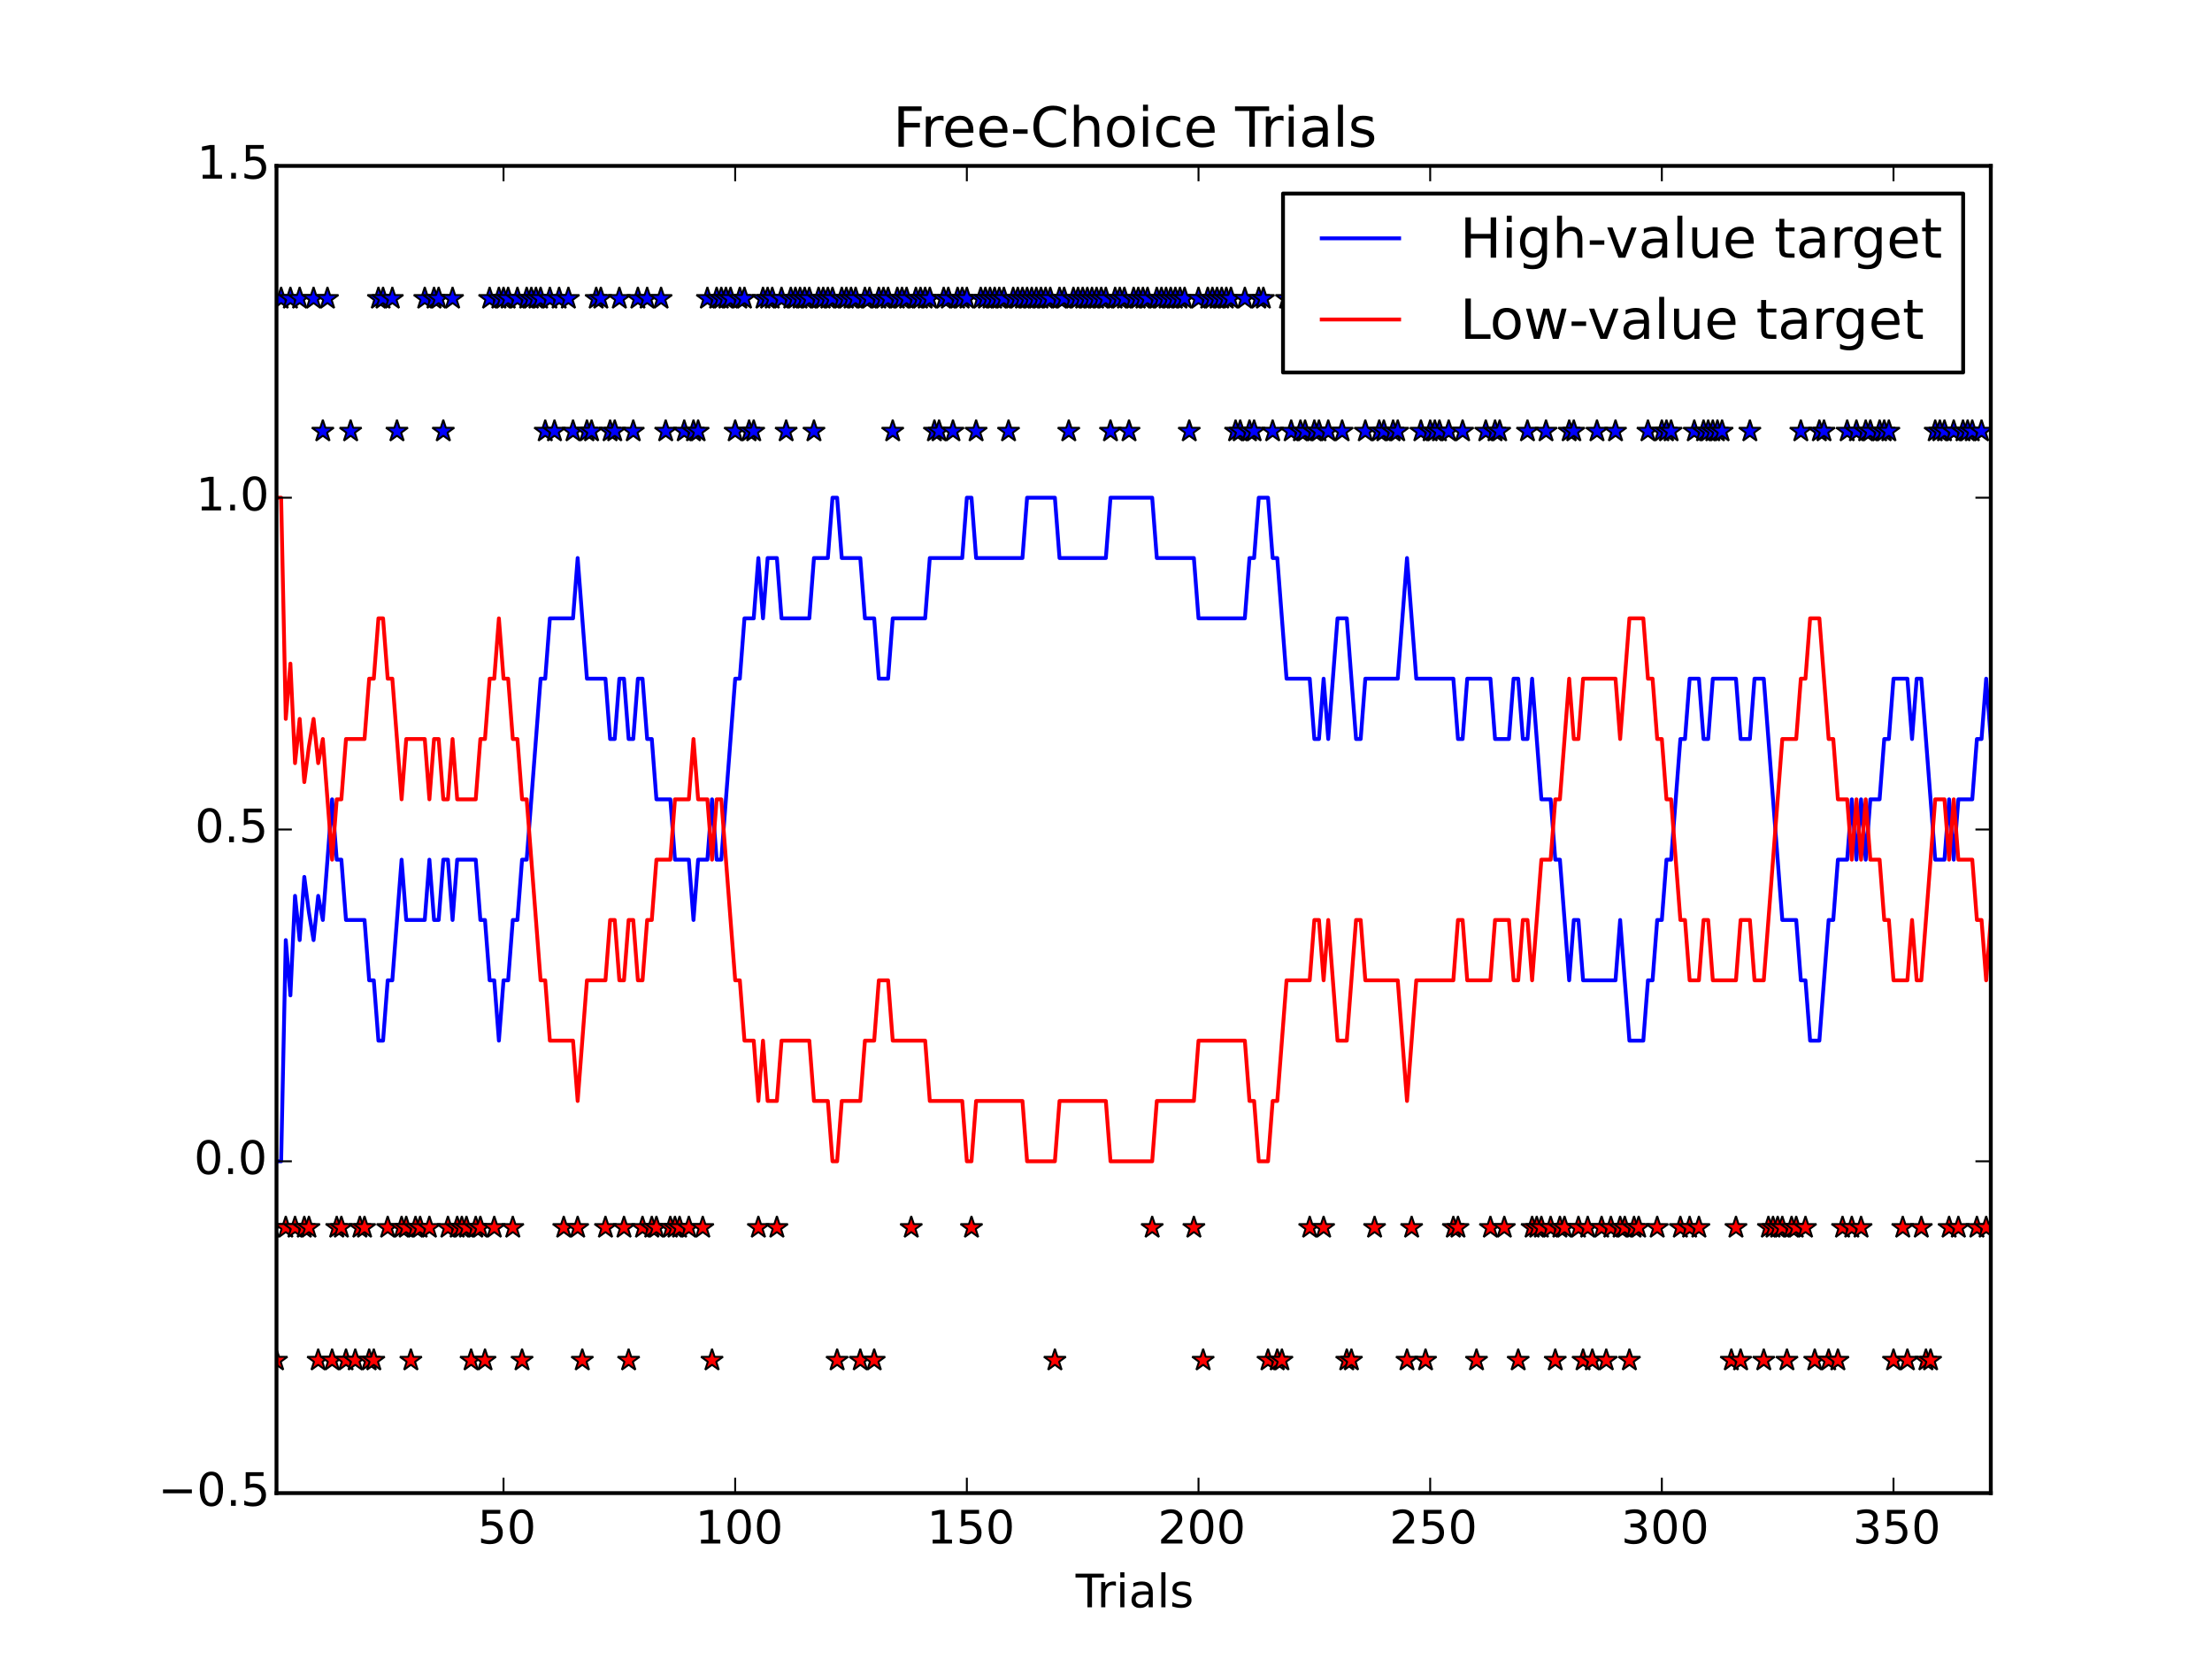 <?xml version="1.0" encoding="utf-8" standalone="no"?>
<!DOCTYPE svg PUBLIC "-//W3C//DTD SVG 1.1//EN"
  "http://www.w3.org/Graphics/SVG/1.1/DTD/svg11.dtd">
<!-- Created with matplotlib (http://matplotlib.org/) -->
<svg height="432pt" version="1.1" viewBox="0 0 576 432" width="576pt" xmlns="http://www.w3.org/2000/svg" xmlns:xlink="http://www.w3.org/1999/xlink">
 <defs>
  <style type="text/css">
*{stroke-linecap:butt;stroke-linejoin:round;}
  </style>
 </defs>
 <g id="figure_1">
  <g id="patch_1">
   <path d="
M0 432
L576 432
L576 0
L0 0
z
" style="fill:#ffffff;"/>
  </g>
  <g id="axes_1">
   <g id="patch_2">
    <path d="
M72 388.8
L518.4 388.8
L518.4 43.2
L72 43.2
z
" style="fill:#ffffff;"/>
   </g>
   <g id="line2d_1">
    <path clip-path="url(#p7ff5b81e1d)" d="
M72 302.4
L73.207 302.4
L74.413 244.8
L75.62 259.2
L76.826 233.28
L78.032 244.8
L79.239 228.343
L80.445 237.6
L81.652 244.8
L82.858 233.28
L84.065 239.564
L86.478 208.145
L87.684 223.855
L88.891 223.855
L90.097 239.564
L94.923 239.564
L96.13 255.273
L97.336 255.273
L98.543 270.982
L99.749 270.982
L100.956 255.273
L102.162 255.273
L104.575 223.855
L105.782 239.564
L110.608 239.564
L111.814 223.855
L113.021 239.564
L114.227 239.564
L115.434 223.855
L116.64 223.855
L117.846 239.564
L119.053 223.855
L123.879 223.855
L125.085 239.564
L126.292 239.564
L127.498 255.273
L128.705 255.273
L129.911 270.982
L131.118 255.273
L132.324 255.273
L133.531 239.564
L134.737 239.564
L135.944 223.855
L137.15 223.855
L140.77 176.727
L141.976 176.727
L143.183 161.018
L149.215 161.018
L150.422 145.309
L152.835 176.727
L157.661 176.727
L158.867 192.436
L160.074 192.436
L161.28 176.727
L162.486 176.727
L163.693 192.436
L164.899 192.436
L166.106 176.727
L167.312 176.727
L168.519 192.436
L169.725 192.436
L170.932 208.145
L174.551 208.145
L175.758 223.855
L179.377 223.855
L180.584 239.564
L181.79 223.855
L184.203 223.855
L185.41 208.145
L186.616 223.855
L187.823 223.855
L191.442 176.727
L192.649 176.727
L193.855 161.018
L196.268 161.018
L197.475 145.309
L198.681 161.018
L199.888 145.309
L202.301 145.309
L203.507 161.018
L210.746 161.018
L211.952 145.309
L215.572 145.309
L216.778 129.6
L217.985 129.6
L219.191 145.309
L224.017 145.309
L225.224 161.018
L227.637 161.018
L228.843 176.727
L231.256 176.727
L232.463 161.018
L240.908 161.018
L242.115 145.309
L250.56 145.309
L251.766 129.6
L252.973 129.6
L254.179 145.309
L266.244 145.309
L267.451 129.6
L274.69 129.6
L275.896 145.309
L287.961 145.309
L289.168 129.6
L300.026 129.6
L301.232 145.309
L310.884 145.309
L312.091 161.018
L324.156 161.018
L325.362 145.309
L326.569 145.309
L327.775 129.6
L330.188 129.6
L331.395 145.309
L332.601 145.309
L335.014 176.727
L341.046 176.727
L342.253 192.436
L343.459 192.436
L344.666 176.727
L345.872 192.436
L348.285 161.018
L350.698 161.018
L353.111 192.436
L354.318 192.436
L355.524 176.727
L363.97 176.727
L366.383 145.309
L368.796 176.727
L378.448 176.727
L379.654 192.436
L380.861 192.436
L382.067 176.727
L388.099 176.727
L389.306 192.436
L392.925 192.436
L394.132 176.727
L395.338 176.727
L396.545 192.436
L397.751 192.436
L398.958 176.727
L401.371 208.145
L403.784 208.145
L404.99 223.855
L406.197 223.855
L408.61 255.273
L409.816 239.564
L411.023 239.564
L412.229 255.273
L420.675 255.273
L421.881 239.564
L424.294 270.982
L427.914 270.982
L429.12 255.273
L430.326 255.273
L431.533 239.564
L432.739 239.564
L433.946 223.855
L435.152 223.855
L437.565 192.436
L438.772 192.436
L439.978 176.727
L442.391 176.727
L443.598 192.436
L444.804 192.436
L446.011 176.727
L452.043 176.727
L453.25 192.436
L455.663 192.436
L456.869 176.727
L459.282 176.727
L464.108 239.564
L467.728 239.564
L468.934 255.273
L470.141 255.273
L471.347 270.982
L473.76 270.982
L476.173 239.564
L477.379 239.564
L478.586 223.855
L480.999 223.855
L482.205 208.145
L483.412 223.855
L484.618 208.145
L485.825 223.855
L487.031 208.145
L489.444 208.145
L490.651 192.436
L491.857 192.436
L493.064 176.727
L496.683 176.727
L497.89 192.436
L499.096 176.727
L500.303 176.727
L503.922 223.855
L506.335 223.855
L507.542 208.145
L508.748 223.855
L509.955 208.145
L513.574 208.145
L514.781 192.436
L515.987 192.436
L517.194 176.727
L518.4 192.436
L518.4 192.436" style="fill:none;stroke:#0000ff;stroke-linecap:square;"/>
   </g>
   <g id="line2d_2">
    <path clip-path="url(#p7ff5b81e1d)" d="
M72 129.6
L73.207 129.6
L74.413 187.2
L75.62 172.8
L76.826 198.72
L78.032 187.2
L79.239 203.657
L80.445 194.4
L81.652 187.2
L82.858 198.72
L84.065 192.436
L86.478 223.855
L87.684 208.145
L88.891 208.145
L90.097 192.436
L94.923 192.436
L96.13 176.727
L97.336 176.727
L98.543 161.018
L99.749 161.018
L100.956 176.727
L102.162 176.727
L104.575 208.145
L105.782 192.436
L110.608 192.436
L111.814 208.145
L113.021 192.436
L114.227 192.436
L115.434 208.145
L116.64 208.145
L117.846 192.436
L119.053 208.145
L123.879 208.145
L125.085 192.436
L126.292 192.436
L127.498 176.727
L128.705 176.727
L129.911 161.018
L131.118 176.727
L132.324 176.727
L133.531 192.436
L134.737 192.436
L135.944 208.145
L137.15 208.145
L140.77 255.273
L141.976 255.273
L143.183 270.982
L149.215 270.982
L150.422 286.691
L152.835 255.273
L157.661 255.273
L158.867 239.564
L160.074 239.564
L161.28 255.273
L162.486 255.273
L163.693 239.564
L164.899 239.564
L166.106 255.273
L167.312 255.273
L168.519 239.564
L169.725 239.564
L170.932 223.855
L174.551 223.855
L175.758 208.145
L179.377 208.145
L180.584 192.436
L181.79 208.145
L184.203 208.145
L185.41 223.855
L186.616 208.145
L187.823 208.145
L191.442 255.273
L192.649 255.273
L193.855 270.982
L196.268 270.982
L197.475 286.691
L198.681 270.982
L199.888 286.691
L202.301 286.691
L203.507 270.982
L210.746 270.982
L211.952 286.691
L215.572 286.691
L216.778 302.4
L217.985 302.4
L219.191 286.691
L224.017 286.691
L225.224 270.982
L227.637 270.982
L228.843 255.273
L231.256 255.273
L232.463 270.982
L240.908 270.982
L242.115 286.691
L250.56 286.691
L251.766 302.4
L252.973 302.4
L254.179 286.691
L266.244 286.691
L267.451 302.4
L274.69 302.4
L275.896 286.691
L287.961 286.691
L289.168 302.4
L300.026 302.4
L301.232 286.691
L310.884 286.691
L312.091 270.982
L324.156 270.982
L325.362 286.691
L326.569 286.691
L327.775 302.4
L330.188 302.4
L331.395 286.691
L332.601 286.691
L335.014 255.273
L341.046 255.273
L342.253 239.564
L343.459 239.564
L344.666 255.273
L345.872 239.564
L348.285 270.982
L350.698 270.982
L353.111 239.564
L354.318 239.564
L355.524 255.273
L363.97 255.273
L366.383 286.691
L368.796 255.273
L378.448 255.273
L379.654 239.564
L380.861 239.564
L382.067 255.273
L388.099 255.273
L389.306 239.564
L392.925 239.564
L394.132 255.273
L395.338 255.273
L396.545 239.564
L397.751 239.564
L398.958 255.273
L401.371 223.855
L403.784 223.855
L404.99 208.145
L406.197 208.145
L408.61 176.727
L409.816 192.436
L411.023 192.436
L412.229 176.727
L420.675 176.727
L421.881 192.436
L424.294 161.018
L427.914 161.018
L429.12 176.727
L430.326 176.727
L431.533 192.436
L432.739 192.436
L433.946 208.145
L435.152 208.145
L437.565 239.564
L438.772 239.564
L439.978 255.273
L442.391 255.273
L443.598 239.564
L444.804 239.564
L446.011 255.273
L452.043 255.273
L453.25 239.564
L455.663 239.564
L456.869 255.273
L459.282 255.273
L464.108 192.436
L467.728 192.436
L468.934 176.727
L470.141 176.727
L471.347 161.018
L473.76 161.018
L476.173 192.436
L477.379 192.436
L478.586 208.145
L480.999 208.145
L482.205 223.855
L483.412 208.145
L484.618 223.855
L485.825 208.145
L487.031 223.855
L489.444 223.855
L490.651 239.564
L491.857 239.564
L493.064 255.273
L496.683 255.273
L497.89 239.564
L499.096 255.273
L500.303 255.273
L503.922 208.145
L506.335 208.145
L507.542 223.855
L508.748 208.145
L509.955 223.855
L513.574 223.855
L514.781 239.564
L515.987 239.564
L517.194 255.273
L518.4 239.564
L518.4 239.564" style="fill:none;stroke:#ff0000;stroke-linecap:square;"/>
   </g>
   <g id="line2d_3">
    <defs>
     <path d="
M1.83697e-16 -3
L-0.674 -0.927
L-2.853 -0.927
L-1.09 0.354
L-1.763 2.427
L-2.10498e-16 1.146
L1.763 2.427
L1.09 0.354
L2.853 -0.927
L0.674 -0.927
z
" id="mcedd6a2e0e" style="stroke:#000000;stroke-linejoin:bevel;stroke-width:0.5;"/>
    </defs>
    <g clip-path="url(#p7ff5b81e1d)">
     <use style="fill:#0000ff;stroke:#000000;stroke-linejoin:bevel;stroke-width:0.5;" x="73.206" xlink:href="#mcedd6a2e0e" y="77.76"/>
     <use style="fill:#0000ff;stroke:#000000;stroke-linejoin:bevel;stroke-width:0.5;" x="75.619" xlink:href="#mcedd6a2e0e" y="77.76"/>
     <use style="fill:#0000ff;stroke:#000000;stroke-linejoin:bevel;stroke-width:0.5;" x="78.032" xlink:href="#mcedd6a2e0e" y="77.76"/>
     <use style="fill:#0000ff;stroke:#000000;stroke-linejoin:bevel;stroke-width:0.5;" x="81.652" xlink:href="#mcedd6a2e0e" y="77.76"/>
     <use style="fill:#0000ff;stroke:#000000;stroke-linejoin:bevel;stroke-width:0.5;" x="84.065" xlink:href="#mcedd6a2e0e" y="112.32"/>
     <use style="fill:#0000ff;stroke:#000000;stroke-linejoin:bevel;stroke-width:0.5;" x="85.271" xlink:href="#mcedd6a2e0e" y="77.76"/>
     <use style="fill:#0000ff;stroke:#000000;stroke-linejoin:bevel;stroke-width:0.5;" x="91.304" xlink:href="#mcedd6a2e0e" y="112.32"/>
     <use style="fill:#0000ff;stroke:#000000;stroke-linejoin:bevel;stroke-width:0.5;" x="98.543" xlink:href="#mcedd6a2e0e" y="77.76"/>
     <use style="fill:#0000ff;stroke:#000000;stroke-linejoin:bevel;stroke-width:0.5;" x="99.749" xlink:href="#mcedd6a2e0e" y="77.76"/>
     <use style="fill:#0000ff;stroke:#000000;stroke-linejoin:bevel;stroke-width:0.5;" x="102.162" xlink:href="#mcedd6a2e0e" y="77.76"/>
     <use style="fill:#0000ff;stroke:#000000;stroke-linejoin:bevel;stroke-width:0.5;" x="103.369" xlink:href="#mcedd6a2e0e" y="112.32"/>
     <use style="fill:#0000ff;stroke:#000000;stroke-linejoin:bevel;stroke-width:0.5;" x="110.608" xlink:href="#mcedd6a2e0e" y="77.76"/>
     <use style="fill:#0000ff;stroke:#000000;stroke-linejoin:bevel;stroke-width:0.5;" x="113.021" xlink:href="#mcedd6a2e0e" y="77.76"/>
     <use style="fill:#0000ff;stroke:#000000;stroke-linejoin:bevel;stroke-width:0.5;" x="114.227" xlink:href="#mcedd6a2e0e" y="77.76"/>
     <use style="fill:#0000ff;stroke:#000000;stroke-linejoin:bevel;stroke-width:0.5;" x="115.434" xlink:href="#mcedd6a2e0e" y="112.32"/>
     <use style="fill:#0000ff;stroke:#000000;stroke-linejoin:bevel;stroke-width:0.5;" x="117.846" xlink:href="#mcedd6a2e0e" y="77.76"/>
     <use style="fill:#0000ff;stroke:#000000;stroke-linejoin:bevel;stroke-width:0.5;" x="127.498" xlink:href="#mcedd6a2e0e" y="77.76"/>
     <use style="fill:#0000ff;stroke:#000000;stroke-linejoin:bevel;stroke-width:0.5;" x="129.911" xlink:href="#mcedd6a2e0e" y="77.76"/>
     <use style="fill:#0000ff;stroke:#000000;stroke-linejoin:bevel;stroke-width:0.5;" x="131.118" xlink:href="#mcedd6a2e0e" y="77.76"/>
     <use style="fill:#0000ff;stroke:#000000;stroke-linejoin:bevel;stroke-width:0.5;" x="132.324" xlink:href="#mcedd6a2e0e" y="77.76"/>
     <use style="fill:#0000ff;stroke:#000000;stroke-linejoin:bevel;stroke-width:0.5;" x="134.737" xlink:href="#mcedd6a2e0e" y="77.76"/>
     <use style="fill:#0000ff;stroke:#000000;stroke-linejoin:bevel;stroke-width:0.5;" x="137.15" xlink:href="#mcedd6a2e0e" y="77.76"/>
     <use style="fill:#0000ff;stroke:#000000;stroke-linejoin:bevel;stroke-width:0.5;" x="138.357" xlink:href="#mcedd6a2e0e" y="77.76"/>
     <use style="fill:#0000ff;stroke:#000000;stroke-linejoin:bevel;stroke-width:0.5;" x="139.563" xlink:href="#mcedd6a2e0e" y="77.76"/>
     <use style="fill:#0000ff;stroke:#000000;stroke-linejoin:bevel;stroke-width:0.5;" x="140.77" xlink:href="#mcedd6a2e0e" y="77.76"/>
     <use style="fill:#0000ff;stroke:#000000;stroke-linejoin:bevel;stroke-width:0.5;" x="141.976" xlink:href="#mcedd6a2e0e" y="112.32"/>
     <use style="fill:#0000ff;stroke:#000000;stroke-linejoin:bevel;stroke-width:0.5;" x="143.183" xlink:href="#mcedd6a2e0e" y="77.76"/>
     <use style="fill:#0000ff;stroke:#000000;stroke-linejoin:bevel;stroke-width:0.5;" x="144.389" xlink:href="#mcedd6a2e0e" y="112.32"/>
     <use style="fill:#0000ff;stroke:#000000;stroke-linejoin:bevel;stroke-width:0.5;" x="145.596" xlink:href="#mcedd6a2e0e" y="77.76"/>
     <use style="fill:#0000ff;stroke:#000000;stroke-linejoin:bevel;stroke-width:0.5;" x="148.009" xlink:href="#mcedd6a2e0e" y="77.76"/>
     <use style="fill:#0000ff;stroke:#000000;stroke-linejoin:bevel;stroke-width:0.5;" x="149.215" xlink:href="#mcedd6a2e0e" y="112.32"/>
     <use style="fill:#0000ff;stroke:#000000;stroke-linejoin:bevel;stroke-width:0.5;" x="152.835" xlink:href="#mcedd6a2e0e" y="112.32"/>
     <use style="fill:#0000ff;stroke:#000000;stroke-linejoin:bevel;stroke-width:0.5;" x="154.041" xlink:href="#mcedd6a2e0e" y="112.32"/>
     <use style="fill:#0000ff;stroke:#000000;stroke-linejoin:bevel;stroke-width:0.5;" x="155.248" xlink:href="#mcedd6a2e0e" y="77.76"/>
     <use style="fill:#0000ff;stroke:#000000;stroke-linejoin:bevel;stroke-width:0.5;" x="156.454" xlink:href="#mcedd6a2e0e" y="77.76"/>
     <use style="fill:#0000ff;stroke:#000000;stroke-linejoin:bevel;stroke-width:0.5;" x="158.867" xlink:href="#mcedd6a2e0e" y="112.32"/>
     <use style="fill:#0000ff;stroke:#000000;stroke-linejoin:bevel;stroke-width:0.5;" x="160.074" xlink:href="#mcedd6a2e0e" y="112.32"/>
     <use style="fill:#0000ff;stroke:#000000;stroke-linejoin:bevel;stroke-width:0.5;" x="161.28" xlink:href="#mcedd6a2e0e" y="77.76"/>
     <use style="fill:#0000ff;stroke:#000000;stroke-linejoin:bevel;stroke-width:0.5;" x="164.899" xlink:href="#mcedd6a2e0e" y="112.32"/>
     <use style="fill:#0000ff;stroke:#000000;stroke-linejoin:bevel;stroke-width:0.5;" x="166.106" xlink:href="#mcedd6a2e0e" y="77.76"/>
     <use style="fill:#0000ff;stroke:#000000;stroke-linejoin:bevel;stroke-width:0.5;" x="168.519" xlink:href="#mcedd6a2e0e" y="77.76"/>
     <use style="fill:#0000ff;stroke:#000000;stroke-linejoin:bevel;stroke-width:0.5;" x="172.138" xlink:href="#mcedd6a2e0e" y="77.76"/>
     <use style="fill:#0000ff;stroke:#000000;stroke-linejoin:bevel;stroke-width:0.5;" x="173.345" xlink:href="#mcedd6a2e0e" y="112.32"/>
     <use style="fill:#0000ff;stroke:#000000;stroke-linejoin:bevel;stroke-width:0.5;" x="178.171" xlink:href="#mcedd6a2e0e" y="112.32"/>
     <use style="fill:#0000ff;stroke:#000000;stroke-linejoin:bevel;stroke-width:0.5;" x="180.584" xlink:href="#mcedd6a2e0e" y="112.32"/>
     <use style="fill:#0000ff;stroke:#000000;stroke-linejoin:bevel;stroke-width:0.5;" x="181.79" xlink:href="#mcedd6a2e0e" y="112.32"/>
     <use style="fill:#0000ff;stroke:#000000;stroke-linejoin:bevel;stroke-width:0.5;" x="184.203" xlink:href="#mcedd6a2e0e" y="77.76"/>
     <use style="fill:#0000ff;stroke:#000000;stroke-linejoin:bevel;stroke-width:0.5;" x="186.616" xlink:href="#mcedd6a2e0e" y="77.76"/>
     <use style="fill:#0000ff;stroke:#000000;stroke-linejoin:bevel;stroke-width:0.5;" x="187.823" xlink:href="#mcedd6a2e0e" y="77.76"/>
     <use style="fill:#0000ff;stroke:#000000;stroke-linejoin:bevel;stroke-width:0.5;" x="189.029" xlink:href="#mcedd6a2e0e" y="77.76"/>
     <use style="fill:#0000ff;stroke:#000000;stroke-linejoin:bevel;stroke-width:0.5;" x="190.236" xlink:href="#mcedd6a2e0e" y="77.76"/>
     <use style="fill:#0000ff;stroke:#000000;stroke-linejoin:bevel;stroke-width:0.5;" x="191.442" xlink:href="#mcedd6a2e0e" y="112.32"/>
     <use style="fill:#0000ff;stroke:#000000;stroke-linejoin:bevel;stroke-width:0.5;" x="192.649" xlink:href="#mcedd6a2e0e" y="77.76"/>
     <use style="fill:#0000ff;stroke:#000000;stroke-linejoin:bevel;stroke-width:0.5;" x="193.855" xlink:href="#mcedd6a2e0e" y="77.76"/>
     <use style="fill:#0000ff;stroke:#000000;stroke-linejoin:bevel;stroke-width:0.5;" x="195.062" xlink:href="#mcedd6a2e0e" y="112.32"/>
     <use style="fill:#0000ff;stroke:#000000;stroke-linejoin:bevel;stroke-width:0.5;" x="196.268" xlink:href="#mcedd6a2e0e" y="112.32"/>
     <use style="fill:#0000ff;stroke:#000000;stroke-linejoin:bevel;stroke-width:0.5;" x="198.681" xlink:href="#mcedd6a2e0e" y="77.76"/>
     <use style="fill:#0000ff;stroke:#000000;stroke-linejoin:bevel;stroke-width:0.5;" x="199.888" xlink:href="#mcedd6a2e0e" y="77.76"/>
     <use style="fill:#0000ff;stroke:#000000;stroke-linejoin:bevel;stroke-width:0.5;" x="201.094" xlink:href="#mcedd6a2e0e" y="77.76"/>
     <use style="fill:#0000ff;stroke:#000000;stroke-linejoin:bevel;stroke-width:0.5;" x="203.507" xlink:href="#mcedd6a2e0e" y="77.76"/>
     <use style="fill:#0000ff;stroke:#000000;stroke-linejoin:bevel;stroke-width:0.5;" x="204.714" xlink:href="#mcedd6a2e0e" y="112.32"/>
     <use style="fill:#0000ff;stroke:#000000;stroke-linejoin:bevel;stroke-width:0.5;" x="205.92" xlink:href="#mcedd6a2e0e" y="77.76"/>
     <use style="fill:#0000ff;stroke:#000000;stroke-linejoin:bevel;stroke-width:0.5;" x="207.126" xlink:href="#mcedd6a2e0e" y="77.76"/>
     <use style="fill:#0000ff;stroke:#000000;stroke-linejoin:bevel;stroke-width:0.5;" x="208.333" xlink:href="#mcedd6a2e0e" y="77.76"/>
     <use style="fill:#0000ff;stroke:#000000;stroke-linejoin:bevel;stroke-width:0.5;" x="209.539" xlink:href="#mcedd6a2e0e" y="77.76"/>
     <use style="fill:#0000ff;stroke:#000000;stroke-linejoin:bevel;stroke-width:0.5;" x="210.746" xlink:href="#mcedd6a2e0e" y="77.76"/>
     <use style="fill:#0000ff;stroke:#000000;stroke-linejoin:bevel;stroke-width:0.5;" x="211.952" xlink:href="#mcedd6a2e0e" y="112.32"/>
     <use style="fill:#0000ff;stroke:#000000;stroke-linejoin:bevel;stroke-width:0.5;" x="213.159" xlink:href="#mcedd6a2e0e" y="77.76"/>
     <use style="fill:#0000ff;stroke:#000000;stroke-linejoin:bevel;stroke-width:0.5;" x="214.365" xlink:href="#mcedd6a2e0e" y="77.76"/>
     <use style="fill:#0000ff;stroke:#000000;stroke-linejoin:bevel;stroke-width:0.5;" x="215.572" xlink:href="#mcedd6a2e0e" y="77.76"/>
     <use style="fill:#0000ff;stroke:#000000;stroke-linejoin:bevel;stroke-width:0.5;" x="216.778" xlink:href="#mcedd6a2e0e" y="77.76"/>
     <use style="fill:#0000ff;stroke:#000000;stroke-linejoin:bevel;stroke-width:0.5;" x="219.191" xlink:href="#mcedd6a2e0e" y="77.76"/>
     <use style="fill:#0000ff;stroke:#000000;stroke-linejoin:bevel;stroke-width:0.5;" x="220.398" xlink:href="#mcedd6a2e0e" y="77.76"/>
     <use style="fill:#0000ff;stroke:#000000;stroke-linejoin:bevel;stroke-width:0.5;" x="221.604" xlink:href="#mcedd6a2e0e" y="77.76"/>
     <use style="fill:#0000ff;stroke:#000000;stroke-linejoin:bevel;stroke-width:0.5;" x="222.811" xlink:href="#mcedd6a2e0e" y="77.76"/>
     <use style="fill:#0000ff;stroke:#000000;stroke-linejoin:bevel;stroke-width:0.5;" x="225.224" xlink:href="#mcedd6a2e0e" y="77.76"/>
     <use style="fill:#0000ff;stroke:#000000;stroke-linejoin:bevel;stroke-width:0.5;" x="226.43" xlink:href="#mcedd6a2e0e" y="77.76"/>
     <use style="fill:#0000ff;stroke:#000000;stroke-linejoin:bevel;stroke-width:0.5;" x="228.843" xlink:href="#mcedd6a2e0e" y="77.76"/>
     <use style="fill:#0000ff;stroke:#000000;stroke-linejoin:bevel;stroke-width:0.5;" x="230.05" xlink:href="#mcedd6a2e0e" y="77.76"/>
     <use style="fill:#0000ff;stroke:#000000;stroke-linejoin:bevel;stroke-width:0.5;" x="231.256" xlink:href="#mcedd6a2e0e" y="77.76"/>
     <use style="fill:#0000ff;stroke:#000000;stroke-linejoin:bevel;stroke-width:0.5;" x="232.463" xlink:href="#mcedd6a2e0e" y="112.32"/>
     <use style="fill:#0000ff;stroke:#000000;stroke-linejoin:bevel;stroke-width:0.5;" x="233.669" xlink:href="#mcedd6a2e0e" y="77.76"/>
     <use style="fill:#0000ff;stroke:#000000;stroke-linejoin:bevel;stroke-width:0.5;" x="234.876" xlink:href="#mcedd6a2e0e" y="77.76"/>
     <use style="fill:#0000ff;stroke:#000000;stroke-linejoin:bevel;stroke-width:0.5;" x="236.082" xlink:href="#mcedd6a2e0e" y="77.76"/>
     <use style="fill:#0000ff;stroke:#000000;stroke-linejoin:bevel;stroke-width:0.5;" x="238.495" xlink:href="#mcedd6a2e0e" y="77.76"/>
     <use style="fill:#0000ff;stroke:#000000;stroke-linejoin:bevel;stroke-width:0.5;" x="239.702" xlink:href="#mcedd6a2e0e" y="77.76"/>
     <use style="fill:#0000ff;stroke:#000000;stroke-linejoin:bevel;stroke-width:0.5;" x="240.908" xlink:href="#mcedd6a2e0e" y="77.76"/>
     <use style="fill:#0000ff;stroke:#000000;stroke-linejoin:bevel;stroke-width:0.5;" x="242.115" xlink:href="#mcedd6a2e0e" y="77.76"/>
     <use style="fill:#0000ff;stroke:#000000;stroke-linejoin:bevel;stroke-width:0.5;" x="243.321" xlink:href="#mcedd6a2e0e" y="112.32"/>
     <use style="fill:#0000ff;stroke:#000000;stroke-linejoin:bevel;stroke-width:0.5;" x="244.528" xlink:href="#mcedd6a2e0e" y="112.32"/>
     <use style="fill:#0000ff;stroke:#000000;stroke-linejoin:bevel;stroke-width:0.5;" x="245.734" xlink:href="#mcedd6a2e0e" y="77.76"/>
     <use style="fill:#0000ff;stroke:#000000;stroke-linejoin:bevel;stroke-width:0.5;" x="246.941" xlink:href="#mcedd6a2e0e" y="77.76"/>
     <use style="fill:#0000ff;stroke:#000000;stroke-linejoin:bevel;stroke-width:0.5;" x="248.147" xlink:href="#mcedd6a2e0e" y="112.32"/>
     <use style="fill:#0000ff;stroke:#000000;stroke-linejoin:bevel;stroke-width:0.5;" x="249.354" xlink:href="#mcedd6a2e0e" y="77.76"/>
     <use style="fill:#0000ff;stroke:#000000;stroke-linejoin:bevel;stroke-width:0.5;" x="250.56" xlink:href="#mcedd6a2e0e" y="77.76"/>
     <use style="fill:#0000ff;stroke:#000000;stroke-linejoin:bevel;stroke-width:0.5;" x="251.766" xlink:href="#mcedd6a2e0e" y="77.76"/>
     <use style="fill:#0000ff;stroke:#000000;stroke-linejoin:bevel;stroke-width:0.5;" x="254.179" xlink:href="#mcedd6a2e0e" y="112.32"/>
     <use style="fill:#0000ff;stroke:#000000;stroke-linejoin:bevel;stroke-width:0.5;" x="255.386" xlink:href="#mcedd6a2e0e" y="77.76"/>
     <use style="fill:#0000ff;stroke:#000000;stroke-linejoin:bevel;stroke-width:0.5;" x="256.592" xlink:href="#mcedd6a2e0e" y="77.76"/>
     <use style="fill:#0000ff;stroke:#000000;stroke-linejoin:bevel;stroke-width:0.5;" x="257.799" xlink:href="#mcedd6a2e0e" y="77.76"/>
     <use style="fill:#0000ff;stroke:#000000;stroke-linejoin:bevel;stroke-width:0.5;" x="259.005" xlink:href="#mcedd6a2e0e" y="77.76"/>
     <use style="fill:#0000ff;stroke:#000000;stroke-linejoin:bevel;stroke-width:0.5;" x="260.212" xlink:href="#mcedd6a2e0e" y="77.76"/>
     <use style="fill:#0000ff;stroke:#000000;stroke-linejoin:bevel;stroke-width:0.5;" x="261.418" xlink:href="#mcedd6a2e0e" y="77.76"/>
     <use style="fill:#0000ff;stroke:#000000;stroke-linejoin:bevel;stroke-width:0.5;" x="262.625" xlink:href="#mcedd6a2e0e" y="112.32"/>
     <use style="fill:#0000ff;stroke:#000000;stroke-linejoin:bevel;stroke-width:0.5;" x="263.831" xlink:href="#mcedd6a2e0e" y="77.76"/>
     <use style="fill:#0000ff;stroke:#000000;stroke-linejoin:bevel;stroke-width:0.5;" x="265.038" xlink:href="#mcedd6a2e0e" y="77.76"/>
     <use style="fill:#0000ff;stroke:#000000;stroke-linejoin:bevel;stroke-width:0.5;" x="266.244" xlink:href="#mcedd6a2e0e" y="77.76"/>
     <use style="fill:#0000ff;stroke:#000000;stroke-linejoin:bevel;stroke-width:0.5;" x="267.451" xlink:href="#mcedd6a2e0e" y="77.76"/>
     <use style="fill:#0000ff;stroke:#000000;stroke-linejoin:bevel;stroke-width:0.5;" x="268.657" xlink:href="#mcedd6a2e0e" y="77.76"/>
     <use style="fill:#0000ff;stroke:#000000;stroke-linejoin:bevel;stroke-width:0.5;" x="269.864" xlink:href="#mcedd6a2e0e" y="77.76"/>
     <use style="fill:#0000ff;stroke:#000000;stroke-linejoin:bevel;stroke-width:0.5;" x="271.07" xlink:href="#mcedd6a2e0e" y="77.76"/>
     <use style="fill:#0000ff;stroke:#000000;stroke-linejoin:bevel;stroke-width:0.5;" x="272.277" xlink:href="#mcedd6a2e0e" y="77.76"/>
     <use style="fill:#0000ff;stroke:#000000;stroke-linejoin:bevel;stroke-width:0.5;" x="273.483" xlink:href="#mcedd6a2e0e" y="77.76"/>
     <use style="fill:#0000ff;stroke:#000000;stroke-linejoin:bevel;stroke-width:0.5;" x="275.896" xlink:href="#mcedd6a2e0e" y="77.76"/>
     <use style="fill:#0000ff;stroke:#000000;stroke-linejoin:bevel;stroke-width:0.5;" x="277.103" xlink:href="#mcedd6a2e0e" y="77.76"/>
     <use style="fill:#0000ff;stroke:#000000;stroke-linejoin:bevel;stroke-width:0.5;" x="278.309" xlink:href="#mcedd6a2e0e" y="112.32"/>
     <use style="fill:#0000ff;stroke:#000000;stroke-linejoin:bevel;stroke-width:0.5;" x="279.516" xlink:href="#mcedd6a2e0e" y="77.76"/>
     <use style="fill:#0000ff;stroke:#000000;stroke-linejoin:bevel;stroke-width:0.5;" x="280.722" xlink:href="#mcedd6a2e0e" y="77.76"/>
     <use style="fill:#0000ff;stroke:#000000;stroke-linejoin:bevel;stroke-width:0.5;" x="281.929" xlink:href="#mcedd6a2e0e" y="77.76"/>
     <use style="fill:#0000ff;stroke:#000000;stroke-linejoin:bevel;stroke-width:0.5;" x="283.135" xlink:href="#mcedd6a2e0e" y="77.76"/>
     <use style="fill:#0000ff;stroke:#000000;stroke-linejoin:bevel;stroke-width:0.5;" x="284.342" xlink:href="#mcedd6a2e0e" y="77.76"/>
     <use style="fill:#0000ff;stroke:#000000;stroke-linejoin:bevel;stroke-width:0.5;" x="285.548" xlink:href="#mcedd6a2e0e" y="77.76"/>
     <use style="fill:#0000ff;stroke:#000000;stroke-linejoin:bevel;stroke-width:0.5;" x="286.755" xlink:href="#mcedd6a2e0e" y="77.76"/>
     <use style="fill:#0000ff;stroke:#000000;stroke-linejoin:bevel;stroke-width:0.5;" x="287.961" xlink:href="#mcedd6a2e0e" y="77.76"/>
     <use style="fill:#0000ff;stroke:#000000;stroke-linejoin:bevel;stroke-width:0.5;" x="289.168" xlink:href="#mcedd6a2e0e" y="112.32"/>
     <use style="fill:#0000ff;stroke:#000000;stroke-linejoin:bevel;stroke-width:0.5;" x="290.374" xlink:href="#mcedd6a2e0e" y="77.76"/>
     <use style="fill:#0000ff;stroke:#000000;stroke-linejoin:bevel;stroke-width:0.5;" x="291.581" xlink:href="#mcedd6a2e0e" y="77.76"/>
     <use style="fill:#0000ff;stroke:#000000;stroke-linejoin:bevel;stroke-width:0.5;" x="292.787" xlink:href="#mcedd6a2e0e" y="77.76"/>
     <use style="fill:#0000ff;stroke:#000000;stroke-linejoin:bevel;stroke-width:0.5;" x="293.994" xlink:href="#mcedd6a2e0e" y="112.32"/>
     <use style="fill:#0000ff;stroke:#000000;stroke-linejoin:bevel;stroke-width:0.5;" x="295.2" xlink:href="#mcedd6a2e0e" y="77.76"/>
     <use style="fill:#0000ff;stroke:#000000;stroke-linejoin:bevel;stroke-width:0.5;" x="296.406" xlink:href="#mcedd6a2e0e" y="77.76"/>
     <use style="fill:#0000ff;stroke:#000000;stroke-linejoin:bevel;stroke-width:0.5;" x="297.613" xlink:href="#mcedd6a2e0e" y="77.76"/>
     <use style="fill:#0000ff;stroke:#000000;stroke-linejoin:bevel;stroke-width:0.5;" x="298.819" xlink:href="#mcedd6a2e0e" y="77.76"/>
     <use style="fill:#0000ff;stroke:#000000;stroke-linejoin:bevel;stroke-width:0.5;" x="301.232" xlink:href="#mcedd6a2e0e" y="77.76"/>
     <use style="fill:#0000ff;stroke:#000000;stroke-linejoin:bevel;stroke-width:0.5;" x="302.439" xlink:href="#mcedd6a2e0e" y="77.76"/>
     <use style="fill:#0000ff;stroke:#000000;stroke-linejoin:bevel;stroke-width:0.5;" x="303.645" xlink:href="#mcedd6a2e0e" y="77.76"/>
     <use style="fill:#0000ff;stroke:#000000;stroke-linejoin:bevel;stroke-width:0.5;" x="304.852" xlink:href="#mcedd6a2e0e" y="77.76"/>
     <use style="fill:#0000ff;stroke:#000000;stroke-linejoin:bevel;stroke-width:0.5;" x="306.058" xlink:href="#mcedd6a2e0e" y="77.76"/>
     <use style="fill:#0000ff;stroke:#000000;stroke-linejoin:bevel;stroke-width:0.5;" x="307.265" xlink:href="#mcedd6a2e0e" y="77.76"/>
     <use style="fill:#0000ff;stroke:#000000;stroke-linejoin:bevel;stroke-width:0.5;" x="308.471" xlink:href="#mcedd6a2e0e" y="77.76"/>
     <use style="fill:#0000ff;stroke:#000000;stroke-linejoin:bevel;stroke-width:0.5;" x="309.678" xlink:href="#mcedd6a2e0e" y="112.32"/>
     <use style="fill:#0000ff;stroke:#000000;stroke-linejoin:bevel;stroke-width:0.5;" x="312.091" xlink:href="#mcedd6a2e0e" y="77.76"/>
     <use style="fill:#0000ff;stroke:#000000;stroke-linejoin:bevel;stroke-width:0.5;" x="314.504" xlink:href="#mcedd6a2e0e" y="77.76"/>
     <use style="fill:#0000ff;stroke:#000000;stroke-linejoin:bevel;stroke-width:0.5;" x="315.71" xlink:href="#mcedd6a2e0e" y="77.76"/>
     <use style="fill:#0000ff;stroke:#000000;stroke-linejoin:bevel;stroke-width:0.5;" x="316.917" xlink:href="#mcedd6a2e0e" y="77.76"/>
     <use style="fill:#0000ff;stroke:#000000;stroke-linejoin:bevel;stroke-width:0.5;" x="318.123" xlink:href="#mcedd6a2e0e" y="77.76"/>
     <use style="fill:#0000ff;stroke:#000000;stroke-linejoin:bevel;stroke-width:0.5;" x="319.33" xlink:href="#mcedd6a2e0e" y="77.76"/>
     <use style="fill:#0000ff;stroke:#000000;stroke-linejoin:bevel;stroke-width:0.5;" x="320.536" xlink:href="#mcedd6a2e0e" y="77.76"/>
     <use style="fill:#0000ff;stroke:#000000;stroke-linejoin:bevel;stroke-width:0.5;" x="321.743" xlink:href="#mcedd6a2e0e" y="112.32"/>
     <use style="fill:#0000ff;stroke:#000000;stroke-linejoin:bevel;stroke-width:0.5;" x="322.949" xlink:href="#mcedd6a2e0e" y="112.32"/>
     <use style="fill:#0000ff;stroke:#000000;stroke-linejoin:bevel;stroke-width:0.5;" x="324.156" xlink:href="#mcedd6a2e0e" y="77.76"/>
     <use style="fill:#0000ff;stroke:#000000;stroke-linejoin:bevel;stroke-width:0.5;" x="325.362" xlink:href="#mcedd6a2e0e" y="112.32"/>
     <use style="fill:#0000ff;stroke:#000000;stroke-linejoin:bevel;stroke-width:0.5;" x="326.569" xlink:href="#mcedd6a2e0e" y="112.32"/>
     <use style="fill:#0000ff;stroke:#000000;stroke-linejoin:bevel;stroke-width:0.5;" x="327.775" xlink:href="#mcedd6a2e0e" y="77.76"/>
     <use style="fill:#0000ff;stroke:#000000;stroke-linejoin:bevel;stroke-width:0.5;" x="328.982" xlink:href="#mcedd6a2e0e" y="77.76"/>
     <use style="fill:#0000ff;stroke:#000000;stroke-linejoin:bevel;stroke-width:0.5;" x="331.395" xlink:href="#mcedd6a2e0e" y="112.32"/>
     <use style="fill:#0000ff;stroke:#000000;stroke-linejoin:bevel;stroke-width:0.5;" x="335.014" xlink:href="#mcedd6a2e0e" y="77.76"/>
     <use style="fill:#0000ff;stroke:#000000;stroke-linejoin:bevel;stroke-width:0.5;" x="336.221" xlink:href="#mcedd6a2e0e" y="112.32"/>
     <use style="fill:#0000ff;stroke:#000000;stroke-linejoin:bevel;stroke-width:0.5;" x="337.427" xlink:href="#mcedd6a2e0e" y="77.76"/>
     <use style="fill:#0000ff;stroke:#000000;stroke-linejoin:bevel;stroke-width:0.5;" x="338.634" xlink:href="#mcedd6a2e0e" y="112.32"/>
     <use style="fill:#0000ff;stroke:#000000;stroke-linejoin:bevel;stroke-width:0.5;" x="339.84" xlink:href="#mcedd6a2e0e" y="112.32"/>
     <use style="fill:#0000ff;stroke:#000000;stroke-linejoin:bevel;stroke-width:0.5;" x="342.253" xlink:href="#mcedd6a2e0e" y="112.32"/>
     <use style="fill:#0000ff;stroke:#000000;stroke-linejoin:bevel;stroke-width:0.5;" x="343.459" xlink:href="#mcedd6a2e0e" y="112.32"/>
     <use style="fill:#0000ff;stroke:#000000;stroke-linejoin:bevel;stroke-width:0.5;" x="345.872" xlink:href="#mcedd6a2e0e" y="112.32"/>
     <use style="fill:#0000ff;stroke:#000000;stroke-linejoin:bevel;stroke-width:0.5;" x="347.079" xlink:href="#mcedd6a2e0e" y="77.76"/>
     <use style="fill:#0000ff;stroke:#000000;stroke-linejoin:bevel;stroke-width:0.5;" x="348.285" xlink:href="#mcedd6a2e0e" y="77.76"/>
     <use style="fill:#0000ff;stroke:#000000;stroke-linejoin:bevel;stroke-width:0.5;" x="349.492" xlink:href="#mcedd6a2e0e" y="112.32"/>
     <use style="fill:#0000ff;stroke:#000000;stroke-linejoin:bevel;stroke-width:0.5;" x="353.111" xlink:href="#mcedd6a2e0e" y="77.76"/>
     <use style="fill:#0000ff;stroke:#000000;stroke-linejoin:bevel;stroke-width:0.5;" x="354.318" xlink:href="#mcedd6a2e0e" y="77.76"/>
     <use style="fill:#0000ff;stroke:#000000;stroke-linejoin:bevel;stroke-width:0.5;" x="355.524" xlink:href="#mcedd6a2e0e" y="112.32"/>
     <use style="fill:#0000ff;stroke:#000000;stroke-linejoin:bevel;stroke-width:0.5;" x="356.731" xlink:href="#mcedd6a2e0e" y="77.76"/>
     <use style="fill:#0000ff;stroke:#000000;stroke-linejoin:bevel;stroke-width:0.5;" x="359.144" xlink:href="#mcedd6a2e0e" y="112.32"/>
     <use style="fill:#0000ff;stroke:#000000;stroke-linejoin:bevel;stroke-width:0.5;" x="360.35" xlink:href="#mcedd6a2e0e" y="112.32"/>
     <use style="fill:#0000ff;stroke:#000000;stroke-linejoin:bevel;stroke-width:0.5;" x="361.557" xlink:href="#mcedd6a2e0e" y="77.76"/>
     <use style="fill:#0000ff;stroke:#000000;stroke-linejoin:bevel;stroke-width:0.5;" x="362.763" xlink:href="#mcedd6a2e0e" y="112.32"/>
     <use style="fill:#0000ff;stroke:#000000;stroke-linejoin:bevel;stroke-width:0.5;" x="363.97" xlink:href="#mcedd6a2e0e" y="112.32"/>
     <use style="fill:#0000ff;stroke:#000000;stroke-linejoin:bevel;stroke-width:0.5;" x="365.176" xlink:href="#mcedd6a2e0e" y="77.76"/>
     <use style="fill:#0000ff;stroke:#000000;stroke-linejoin:bevel;stroke-width:0.5;" x="368.796" xlink:href="#mcedd6a2e0e" y="77.76"/>
     <use style="fill:#0000ff;stroke:#000000;stroke-linejoin:bevel;stroke-width:0.5;" x="370.002" xlink:href="#mcedd6a2e0e" y="112.32"/>
     <use style="fill:#0000ff;stroke:#000000;stroke-linejoin:bevel;stroke-width:0.5;" x="372.415" xlink:href="#mcedd6a2e0e" y="112.32"/>
     <use style="fill:#0000ff;stroke:#000000;stroke-linejoin:bevel;stroke-width:0.5;" x="373.622" xlink:href="#mcedd6a2e0e" y="112.32"/>
     <use style="fill:#0000ff;stroke:#000000;stroke-linejoin:bevel;stroke-width:0.5;" x="374.828" xlink:href="#mcedd6a2e0e" y="112.32"/>
     <use style="fill:#0000ff;stroke:#000000;stroke-linejoin:bevel;stroke-width:0.5;" x="376.035" xlink:href="#mcedd6a2e0e" y="77.76"/>
     <use style="fill:#0000ff;stroke:#000000;stroke-linejoin:bevel;stroke-width:0.5;" x="377.241" xlink:href="#mcedd6a2e0e" y="112.32"/>
     <use style="fill:#0000ff;stroke:#000000;stroke-linejoin:bevel;stroke-width:0.5;" x="380.861" xlink:href="#mcedd6a2e0e" y="112.32"/>
     <use style="fill:#0000ff;stroke:#000000;stroke-linejoin:bevel;stroke-width:0.5;" x="382.067" xlink:href="#mcedd6a2e0e" y="77.76"/>
     <use style="fill:#0000ff;stroke:#000000;stroke-linejoin:bevel;stroke-width:0.5;" x="383.274" xlink:href="#mcedd6a2e0e" y="77.76"/>
     <use style="fill:#0000ff;stroke:#000000;stroke-linejoin:bevel;stroke-width:0.5;" x="385.686" xlink:href="#mcedd6a2e0e" y="77.76"/>
     <use style="fill:#0000ff;stroke:#000000;stroke-linejoin:bevel;stroke-width:0.5;" x="386.893" xlink:href="#mcedd6a2e0e" y="112.32"/>
     <use style="fill:#0000ff;stroke:#000000;stroke-linejoin:bevel;stroke-width:0.5;" x="389.306" xlink:href="#mcedd6a2e0e" y="112.32"/>
     <use style="fill:#0000ff;stroke:#000000;stroke-linejoin:bevel;stroke-width:0.5;" x="390.512" xlink:href="#mcedd6a2e0e" y="112.32"/>
     <use style="fill:#0000ff;stroke:#000000;stroke-linejoin:bevel;stroke-width:0.5;" x="392.925" xlink:href="#mcedd6a2e0e" y="77.76"/>
     <use style="fill:#0000ff;stroke:#000000;stroke-linejoin:bevel;stroke-width:0.5;" x="394.132" xlink:href="#mcedd6a2e0e" y="77.76"/>
     <use style="fill:#0000ff;stroke:#000000;stroke-linejoin:bevel;stroke-width:0.5;" x="396.545" xlink:href="#mcedd6a2e0e" y="77.76"/>
     <use style="fill:#0000ff;stroke:#000000;stroke-linejoin:bevel;stroke-width:0.5;" x="397.751" xlink:href="#mcedd6a2e0e" y="112.32"/>
     <use style="fill:#0000ff;stroke:#000000;stroke-linejoin:bevel;stroke-width:0.5;" x="402.577" xlink:href="#mcedd6a2e0e" y="112.32"/>
     <use style="fill:#0000ff;stroke:#000000;stroke-linejoin:bevel;stroke-width:0.5;" x="408.61" xlink:href="#mcedd6a2e0e" y="112.32"/>
     <use style="fill:#0000ff;stroke:#000000;stroke-linejoin:bevel;stroke-width:0.5;" x="409.816" xlink:href="#mcedd6a2e0e" y="112.32"/>
     <use style="fill:#0000ff;stroke:#000000;stroke-linejoin:bevel;stroke-width:0.5;" x="415.849" xlink:href="#mcedd6a2e0e" y="112.32"/>
     <use style="fill:#0000ff;stroke:#000000;stroke-linejoin:bevel;stroke-width:0.5;" x="420.675" xlink:href="#mcedd6a2e0e" y="112.32"/>
     <use style="fill:#0000ff;stroke:#000000;stroke-linejoin:bevel;stroke-width:0.5;" x="427.914" xlink:href="#mcedd6a2e0e" y="77.76"/>
     <use style="fill:#0000ff;stroke:#000000;stroke-linejoin:bevel;stroke-width:0.5;" x="429.12" xlink:href="#mcedd6a2e0e" y="112.32"/>
     <use style="fill:#0000ff;stroke:#000000;stroke-linejoin:bevel;stroke-width:0.5;" x="430.326" xlink:href="#mcedd6a2e0e" y="77.76"/>
     <use style="fill:#0000ff;stroke:#000000;stroke-linejoin:bevel;stroke-width:0.5;" x="432.739" xlink:href="#mcedd6a2e0e" y="112.32"/>
     <use style="fill:#0000ff;stroke:#000000;stroke-linejoin:bevel;stroke-width:0.5;" x="433.946" xlink:href="#mcedd6a2e0e" y="112.32"/>
     <use style="fill:#0000ff;stroke:#000000;stroke-linejoin:bevel;stroke-width:0.5;" x="435.152" xlink:href="#mcedd6a2e0e" y="112.32"/>
     <use style="fill:#0000ff;stroke:#000000;stroke-linejoin:bevel;stroke-width:0.5;" x="436.359" xlink:href="#mcedd6a2e0e" y="77.76"/>
     <use style="fill:#0000ff;stroke:#000000;stroke-linejoin:bevel;stroke-width:0.5;" x="438.772" xlink:href="#mcedd6a2e0e" y="77.76"/>
     <use style="fill:#0000ff;stroke:#000000;stroke-linejoin:bevel;stroke-width:0.5;" x="441.185" xlink:href="#mcedd6a2e0e" y="112.32"/>
     <use style="fill:#0000ff;stroke:#000000;stroke-linejoin:bevel;stroke-width:0.5;" x="443.598" xlink:href="#mcedd6a2e0e" y="112.32"/>
     <use style="fill:#0000ff;stroke:#000000;stroke-linejoin:bevel;stroke-width:0.5;" x="444.804" xlink:href="#mcedd6a2e0e" y="112.32"/>
     <use style="fill:#0000ff;stroke:#000000;stroke-linejoin:bevel;stroke-width:0.5;" x="446.011" xlink:href="#mcedd6a2e0e" y="112.32"/>
     <use style="fill:#0000ff;stroke:#000000;stroke-linejoin:bevel;stroke-width:0.5;" x="447.217" xlink:href="#mcedd6a2e0e" y="112.32"/>
     <use style="fill:#0000ff;stroke:#000000;stroke-linejoin:bevel;stroke-width:0.5;" x="448.424" xlink:href="#mcedd6a2e0e" y="112.32"/>
     <use style="fill:#0000ff;stroke:#000000;stroke-linejoin:bevel;stroke-width:0.5;" x="449.63" xlink:href="#mcedd6a2e0e" y="77.76"/>
     <use style="fill:#0000ff;stroke:#000000;stroke-linejoin:bevel;stroke-width:0.5;" x="454.456" xlink:href="#mcedd6a2e0e" y="77.76"/>
     <use style="fill:#0000ff;stroke:#000000;stroke-linejoin:bevel;stroke-width:0.5;" x="455.663" xlink:href="#mcedd6a2e0e" y="112.32"/>
     <use style="fill:#0000ff;stroke:#000000;stroke-linejoin:bevel;stroke-width:0.5;" x="456.869" xlink:href="#mcedd6a2e0e" y="77.76"/>
     <use style="fill:#0000ff;stroke:#000000;stroke-linejoin:bevel;stroke-width:0.5;" x="458.076" xlink:href="#mcedd6a2e0e" y="77.76"/>
     <use style="fill:#0000ff;stroke:#000000;stroke-linejoin:bevel;stroke-width:0.5;" x="468.934" xlink:href="#mcedd6a2e0e" y="112.32"/>
     <use style="fill:#0000ff;stroke:#000000;stroke-linejoin:bevel;stroke-width:0.5;" x="471.347" xlink:href="#mcedd6a2e0e" y="77.76"/>
     <use style="fill:#0000ff;stroke:#000000;stroke-linejoin:bevel;stroke-width:0.5;" x="473.76" xlink:href="#mcedd6a2e0e" y="112.32"/>
     <use style="fill:#0000ff;stroke:#000000;stroke-linejoin:bevel;stroke-width:0.5;" x="474.966" xlink:href="#mcedd6a2e0e" y="112.32"/>
     <use style="fill:#0000ff;stroke:#000000;stroke-linejoin:bevel;stroke-width:0.5;" x="477.379" xlink:href="#mcedd6a2e0e" y="77.76"/>
     <use style="fill:#0000ff;stroke:#000000;stroke-linejoin:bevel;stroke-width:0.5;" x="480.999" xlink:href="#mcedd6a2e0e" y="112.32"/>
     <use style="fill:#0000ff;stroke:#000000;stroke-linejoin:bevel;stroke-width:0.5;" x="483.412" xlink:href="#mcedd6a2e0e" y="112.32"/>
     <use style="fill:#0000ff;stroke:#000000;stroke-linejoin:bevel;stroke-width:0.5;" x="485.825" xlink:href="#mcedd6a2e0e" y="112.32"/>
     <use style="fill:#0000ff;stroke:#000000;stroke-linejoin:bevel;stroke-width:0.5;" x="487.031" xlink:href="#mcedd6a2e0e" y="112.32"/>
     <use style="fill:#0000ff;stroke:#000000;stroke-linejoin:bevel;stroke-width:0.5;" x="488.238" xlink:href="#mcedd6a2e0e" y="77.76"/>
     <use style="fill:#0000ff;stroke:#000000;stroke-linejoin:bevel;stroke-width:0.5;" x="489.444" xlink:href="#mcedd6a2e0e" y="112.32"/>
     <use style="fill:#0000ff;stroke:#000000;stroke-linejoin:bevel;stroke-width:0.5;" x="490.651" xlink:href="#mcedd6a2e0e" y="112.32"/>
     <use style="fill:#0000ff;stroke:#000000;stroke-linejoin:bevel;stroke-width:0.5;" x="491.857" xlink:href="#mcedd6a2e0e" y="112.32"/>
     <use style="fill:#0000ff;stroke:#000000;stroke-linejoin:bevel;stroke-width:0.5;" x="494.27" xlink:href="#mcedd6a2e0e" y="77.76"/>
     <use style="fill:#0000ff;stroke:#000000;stroke-linejoin:bevel;stroke-width:0.5;" x="497.89" xlink:href="#mcedd6a2e0e" y="77.76"/>
     <use style="fill:#0000ff;stroke:#000000;stroke-linejoin:bevel;stroke-width:0.5;" x="499.096" xlink:href="#mcedd6a2e0e" y="77.76"/>
     <use style="fill:#0000ff;stroke:#000000;stroke-linejoin:bevel;stroke-width:0.5;" x="503.922" xlink:href="#mcedd6a2e0e" y="112.32"/>
     <use style="fill:#0000ff;stroke:#000000;stroke-linejoin:bevel;stroke-width:0.5;" x="505.129" xlink:href="#mcedd6a2e0e" y="112.32"/>
     <use style="fill:#0000ff;stroke:#000000;stroke-linejoin:bevel;stroke-width:0.5;" x="506.335" xlink:href="#mcedd6a2e0e" y="112.32"/>
     <use style="fill:#0000ff;stroke:#000000;stroke-linejoin:bevel;stroke-width:0.5;" x="508.748" xlink:href="#mcedd6a2e0e" y="112.32"/>
     <use style="fill:#0000ff;stroke:#000000;stroke-linejoin:bevel;stroke-width:0.5;" x="511.161" xlink:href="#mcedd6a2e0e" y="112.32"/>
     <use style="fill:#0000ff;stroke:#000000;stroke-linejoin:bevel;stroke-width:0.5;" x="512.368" xlink:href="#mcedd6a2e0e" y="112.32"/>
     <use style="fill:#0000ff;stroke:#000000;stroke-linejoin:bevel;stroke-width:0.5;" x="513.574" xlink:href="#mcedd6a2e0e" y="112.32"/>
     <use style="fill:#0000ff;stroke:#000000;stroke-linejoin:bevel;stroke-width:0.5;" x="515.987" xlink:href="#mcedd6a2e0e" y="112.32"/>
    </g>
   </g>
   <g id="line2d_4">
    <defs>
     <path d="
M1.83697e-16 -3
L-0.674 -0.927
L-2.853 -0.927
L-1.09 0.354
L-1.763 2.427
L-2.10498e-16 1.146
L1.763 2.427
L1.09 0.354
L2.853 -0.927
L0.674 -0.927
z
" id="mffc86915ee" style="stroke:#000000;stroke-linejoin:bevel;stroke-width:0.5;"/>
    </defs>
    <g clip-path="url(#p7ff5b81e1d)">
     <use style="fill:#ff0000;stroke:#000000;stroke-linejoin:bevel;stroke-width:0.5;" x="70.794" xlink:href="#mffc86915ee" y="319.68"/>
     <use style="fill:#ff0000;stroke:#000000;stroke-linejoin:bevel;stroke-width:0.5;" x="72.0" xlink:href="#mffc86915ee" y="354.24"/>
     <use style="fill:#ff0000;stroke:#000000;stroke-linejoin:bevel;stroke-width:0.5;" x="74.413" xlink:href="#mffc86915ee" y="319.68"/>
     <use style="fill:#ff0000;stroke:#000000;stroke-linejoin:bevel;stroke-width:0.5;" x="76.826" xlink:href="#mffc86915ee" y="319.68"/>
     <use style="fill:#ff0000;stroke:#000000;stroke-linejoin:bevel;stroke-width:0.5;" x="79.239" xlink:href="#mffc86915ee" y="319.68"/>
     <use style="fill:#ff0000;stroke:#000000;stroke-linejoin:bevel;stroke-width:0.5;" x="80.445" xlink:href="#mffc86915ee" y="319.68"/>
     <use style="fill:#ff0000;stroke:#000000;stroke-linejoin:bevel;stroke-width:0.5;" x="82.858" xlink:href="#mffc86915ee" y="354.24"/>
     <use style="fill:#ff0000;stroke:#000000;stroke-linejoin:bevel;stroke-width:0.5;" x="86.478" xlink:href="#mffc86915ee" y="354.24"/>
     <use style="fill:#ff0000;stroke:#000000;stroke-linejoin:bevel;stroke-width:0.5;" x="87.684" xlink:href="#mffc86915ee" y="319.68"/>
     <use style="fill:#ff0000;stroke:#000000;stroke-linejoin:bevel;stroke-width:0.5;" x="88.891" xlink:href="#mffc86915ee" y="319.68"/>
     <use style="fill:#ff0000;stroke:#000000;stroke-linejoin:bevel;stroke-width:0.5;" x="90.097" xlink:href="#mffc86915ee" y="354.24"/>
     <use style="fill:#ff0000;stroke:#000000;stroke-linejoin:bevel;stroke-width:0.5;" x="92.51" xlink:href="#mffc86915ee" y="354.24"/>
     <use style="fill:#ff0000;stroke:#000000;stroke-linejoin:bevel;stroke-width:0.5;" x="93.717" xlink:href="#mffc86915ee" y="319.68"/>
     <use style="fill:#ff0000;stroke:#000000;stroke-linejoin:bevel;stroke-width:0.5;" x="94.923" xlink:href="#mffc86915ee" y="319.68"/>
     <use style="fill:#ff0000;stroke:#000000;stroke-linejoin:bevel;stroke-width:0.5;" x="96.13" xlink:href="#mffc86915ee" y="354.24"/>
     <use style="fill:#ff0000;stroke:#000000;stroke-linejoin:bevel;stroke-width:0.5;" x="97.336" xlink:href="#mffc86915ee" y="354.24"/>
     <use style="fill:#ff0000;stroke:#000000;stroke-linejoin:bevel;stroke-width:0.5;" x="100.956" xlink:href="#mffc86915ee" y="319.68"/>
     <use style="fill:#ff0000;stroke:#000000;stroke-linejoin:bevel;stroke-width:0.5;" x="104.575" xlink:href="#mffc86915ee" y="319.68"/>
     <use style="fill:#ff0000;stroke:#000000;stroke-linejoin:bevel;stroke-width:0.5;" x="105.782" xlink:href="#mffc86915ee" y="319.68"/>
     <use style="fill:#ff0000;stroke:#000000;stroke-linejoin:bevel;stroke-width:0.5;" x="106.988" xlink:href="#mffc86915ee" y="354.24"/>
     <use style="fill:#ff0000;stroke:#000000;stroke-linejoin:bevel;stroke-width:0.5;" x="108.195" xlink:href="#mffc86915ee" y="319.68"/>
     <use style="fill:#ff0000;stroke:#000000;stroke-linejoin:bevel;stroke-width:0.5;" x="109.401" xlink:href="#mffc86915ee" y="319.68"/>
     <use style="fill:#ff0000;stroke:#000000;stroke-linejoin:bevel;stroke-width:0.5;" x="111.814" xlink:href="#mffc86915ee" y="319.68"/>
     <use style="fill:#ff0000;stroke:#000000;stroke-linejoin:bevel;stroke-width:0.5;" x="116.64" xlink:href="#mffc86915ee" y="319.68"/>
     <use style="fill:#ff0000;stroke:#000000;stroke-linejoin:bevel;stroke-width:0.5;" x="119.053" xlink:href="#mffc86915ee" y="319.68"/>
     <use style="fill:#ff0000;stroke:#000000;stroke-linejoin:bevel;stroke-width:0.5;" x="120.259" xlink:href="#mffc86915ee" y="319.68"/>
     <use style="fill:#ff0000;stroke:#000000;stroke-linejoin:bevel;stroke-width:0.5;" x="121.466" xlink:href="#mffc86915ee" y="319.68"/>
     <use style="fill:#ff0000;stroke:#000000;stroke-linejoin:bevel;stroke-width:0.5;" x="122.672" xlink:href="#mffc86915ee" y="354.24"/>
     <use style="fill:#ff0000;stroke:#000000;stroke-linejoin:bevel;stroke-width:0.5;" x="123.879" xlink:href="#mffc86915ee" y="319.68"/>
     <use style="fill:#ff0000;stroke:#000000;stroke-linejoin:bevel;stroke-width:0.5;" x="125.085" xlink:href="#mffc86915ee" y="319.68"/>
     <use style="fill:#ff0000;stroke:#000000;stroke-linejoin:bevel;stroke-width:0.5;" x="126.292" xlink:href="#mffc86915ee" y="354.24"/>
     <use style="fill:#ff0000;stroke:#000000;stroke-linejoin:bevel;stroke-width:0.5;" x="128.705" xlink:href="#mffc86915ee" y="319.68"/>
     <use style="fill:#ff0000;stroke:#000000;stroke-linejoin:bevel;stroke-width:0.5;" x="133.531" xlink:href="#mffc86915ee" y="319.68"/>
     <use style="fill:#ff0000;stroke:#000000;stroke-linejoin:bevel;stroke-width:0.5;" x="135.944" xlink:href="#mffc86915ee" y="354.24"/>
     <use style="fill:#ff0000;stroke:#000000;stroke-linejoin:bevel;stroke-width:0.5;" x="146.802" xlink:href="#mffc86915ee" y="319.68"/>
     <use style="fill:#ff0000;stroke:#000000;stroke-linejoin:bevel;stroke-width:0.5;" x="150.422" xlink:href="#mffc86915ee" y="319.68"/>
     <use style="fill:#ff0000;stroke:#000000;stroke-linejoin:bevel;stroke-width:0.5;" x="151.628" xlink:href="#mffc86915ee" y="354.24"/>
     <use style="fill:#ff0000;stroke:#000000;stroke-linejoin:bevel;stroke-width:0.5;" x="157.661" xlink:href="#mffc86915ee" y="319.68"/>
     <use style="fill:#ff0000;stroke:#000000;stroke-linejoin:bevel;stroke-width:0.5;" x="162.486" xlink:href="#mffc86915ee" y="319.68"/>
     <use style="fill:#ff0000;stroke:#000000;stroke-linejoin:bevel;stroke-width:0.5;" x="163.693" xlink:href="#mffc86915ee" y="354.24"/>
     <use style="fill:#ff0000;stroke:#000000;stroke-linejoin:bevel;stroke-width:0.5;" x="167.312" xlink:href="#mffc86915ee" y="319.68"/>
     <use style="fill:#ff0000;stroke:#000000;stroke-linejoin:bevel;stroke-width:0.5;" x="169.725" xlink:href="#mffc86915ee" y="319.68"/>
     <use style="fill:#ff0000;stroke:#000000;stroke-linejoin:bevel;stroke-width:0.5;" x="170.932" xlink:href="#mffc86915ee" y="319.68"/>
     <use style="fill:#ff0000;stroke:#000000;stroke-linejoin:bevel;stroke-width:0.5;" x="174.551" xlink:href="#mffc86915ee" y="319.68"/>
     <use style="fill:#ff0000;stroke:#000000;stroke-linejoin:bevel;stroke-width:0.5;" x="175.758" xlink:href="#mffc86915ee" y="319.68"/>
     <use style="fill:#ff0000;stroke:#000000;stroke-linejoin:bevel;stroke-width:0.5;" x="176.964" xlink:href="#mffc86915ee" y="319.68"/>
     <use style="fill:#ff0000;stroke:#000000;stroke-linejoin:bevel;stroke-width:0.5;" x="179.377" xlink:href="#mffc86915ee" y="319.68"/>
     <use style="fill:#ff0000;stroke:#000000;stroke-linejoin:bevel;stroke-width:0.5;" x="182.997" xlink:href="#mffc86915ee" y="319.68"/>
     <use style="fill:#ff0000;stroke:#000000;stroke-linejoin:bevel;stroke-width:0.5;" x="185.41" xlink:href="#mffc86915ee" y="354.24"/>
     <use style="fill:#ff0000;stroke:#000000;stroke-linejoin:bevel;stroke-width:0.5;" x="197.475" xlink:href="#mffc86915ee" y="319.68"/>
     <use style="fill:#ff0000;stroke:#000000;stroke-linejoin:bevel;stroke-width:0.5;" x="202.301" xlink:href="#mffc86915ee" y="319.68"/>
     <use style="fill:#ff0000;stroke:#000000;stroke-linejoin:bevel;stroke-width:0.5;" x="217.985" xlink:href="#mffc86915ee" y="354.24"/>
     <use style="fill:#ff0000;stroke:#000000;stroke-linejoin:bevel;stroke-width:0.5;" x="224.017" xlink:href="#mffc86915ee" y="354.24"/>
     <use style="fill:#ff0000;stroke:#000000;stroke-linejoin:bevel;stroke-width:0.5;" x="227.637" xlink:href="#mffc86915ee" y="354.24"/>
     <use style="fill:#ff0000;stroke:#000000;stroke-linejoin:bevel;stroke-width:0.5;" x="237.289" xlink:href="#mffc86915ee" y="319.68"/>
     <use style="fill:#ff0000;stroke:#000000;stroke-linejoin:bevel;stroke-width:0.5;" x="252.973" xlink:href="#mffc86915ee" y="319.68"/>
     <use style="fill:#ff0000;stroke:#000000;stroke-linejoin:bevel;stroke-width:0.5;" x="274.69" xlink:href="#mffc86915ee" y="354.24"/>
     <use style="fill:#ff0000;stroke:#000000;stroke-linejoin:bevel;stroke-width:0.5;" x="300.026" xlink:href="#mffc86915ee" y="319.68"/>
     <use style="fill:#ff0000;stroke:#000000;stroke-linejoin:bevel;stroke-width:0.5;" x="310.884" xlink:href="#mffc86915ee" y="319.68"/>
     <use style="fill:#ff0000;stroke:#000000;stroke-linejoin:bevel;stroke-width:0.5;" x="313.297" xlink:href="#mffc86915ee" y="354.24"/>
     <use style="fill:#ff0000;stroke:#000000;stroke-linejoin:bevel;stroke-width:0.5;" x="330.188" xlink:href="#mffc86915ee" y="354.24"/>
     <use style="fill:#ff0000;stroke:#000000;stroke-linejoin:bevel;stroke-width:0.5;" x="332.601" xlink:href="#mffc86915ee" y="354.24"/>
     <use style="fill:#ff0000;stroke:#000000;stroke-linejoin:bevel;stroke-width:0.5;" x="333.808" xlink:href="#mffc86915ee" y="354.24"/>
     <use style="fill:#ff0000;stroke:#000000;stroke-linejoin:bevel;stroke-width:0.5;" x="341.046" xlink:href="#mffc86915ee" y="319.68"/>
     <use style="fill:#ff0000;stroke:#000000;stroke-linejoin:bevel;stroke-width:0.5;" x="344.666" xlink:href="#mffc86915ee" y="319.68"/>
     <use style="fill:#ff0000;stroke:#000000;stroke-linejoin:bevel;stroke-width:0.5;" x="350.698" xlink:href="#mffc86915ee" y="354.24"/>
     <use style="fill:#ff0000;stroke:#000000;stroke-linejoin:bevel;stroke-width:0.5;" x="351.905" xlink:href="#mffc86915ee" y="354.24"/>
     <use style="fill:#ff0000;stroke:#000000;stroke-linejoin:bevel;stroke-width:0.5;" x="357.937" xlink:href="#mffc86915ee" y="319.68"/>
     <use style="fill:#ff0000;stroke:#000000;stroke-linejoin:bevel;stroke-width:0.5;" x="366.383" xlink:href="#mffc86915ee" y="354.24"/>
     <use style="fill:#ff0000;stroke:#000000;stroke-linejoin:bevel;stroke-width:0.5;" x="367.589" xlink:href="#mffc86915ee" y="319.68"/>
     <use style="fill:#ff0000;stroke:#000000;stroke-linejoin:bevel;stroke-width:0.5;" x="371.209" xlink:href="#mffc86915ee" y="354.24"/>
     <use style="fill:#ff0000;stroke:#000000;stroke-linejoin:bevel;stroke-width:0.5;" x="378.448" xlink:href="#mffc86915ee" y="319.68"/>
     <use style="fill:#ff0000;stroke:#000000;stroke-linejoin:bevel;stroke-width:0.5;" x="379.654" xlink:href="#mffc86915ee" y="319.68"/>
     <use style="fill:#ff0000;stroke:#000000;stroke-linejoin:bevel;stroke-width:0.5;" x="384.48" xlink:href="#mffc86915ee" y="354.24"/>
     <use style="fill:#ff0000;stroke:#000000;stroke-linejoin:bevel;stroke-width:0.5;" x="388.099" xlink:href="#mffc86915ee" y="319.68"/>
     <use style="fill:#ff0000;stroke:#000000;stroke-linejoin:bevel;stroke-width:0.5;" x="391.719" xlink:href="#mffc86915ee" y="319.68"/>
     <use style="fill:#ff0000;stroke:#000000;stroke-linejoin:bevel;stroke-width:0.5;" x="395.338" xlink:href="#mffc86915ee" y="354.24"/>
     <use style="fill:#ff0000;stroke:#000000;stroke-linejoin:bevel;stroke-width:0.5;" x="398.958" xlink:href="#mffc86915ee" y="319.68"/>
     <use style="fill:#ff0000;stroke:#000000;stroke-linejoin:bevel;stroke-width:0.5;" x="400.164" xlink:href="#mffc86915ee" y="319.68"/>
     <use style="fill:#ff0000;stroke:#000000;stroke-linejoin:bevel;stroke-width:0.5;" x="401.371" xlink:href="#mffc86915ee" y="319.68"/>
     <use style="fill:#ff0000;stroke:#000000;stroke-linejoin:bevel;stroke-width:0.5;" x="403.784" xlink:href="#mffc86915ee" y="319.68"/>
     <use style="fill:#ff0000;stroke:#000000;stroke-linejoin:bevel;stroke-width:0.5;" x="404.99" xlink:href="#mffc86915ee" y="354.24"/>
     <use style="fill:#ff0000;stroke:#000000;stroke-linejoin:bevel;stroke-width:0.5;" x="406.197" xlink:href="#mffc86915ee" y="319.68"/>
     <use style="fill:#ff0000;stroke:#000000;stroke-linejoin:bevel;stroke-width:0.5;" x="407.403" xlink:href="#mffc86915ee" y="319.68"/>
     <use style="fill:#ff0000;stroke:#000000;stroke-linejoin:bevel;stroke-width:0.5;" x="411.023" xlink:href="#mffc86915ee" y="319.68"/>
     <use style="fill:#ff0000;stroke:#000000;stroke-linejoin:bevel;stroke-width:0.5;" x="412.229" xlink:href="#mffc86915ee" y="354.24"/>
     <use style="fill:#ff0000;stroke:#000000;stroke-linejoin:bevel;stroke-width:0.5;" x="413.436" xlink:href="#mffc86915ee" y="319.68"/>
     <use style="fill:#ff0000;stroke:#000000;stroke-linejoin:bevel;stroke-width:0.5;" x="414.642" xlink:href="#mffc86915ee" y="354.24"/>
     <use style="fill:#ff0000;stroke:#000000;stroke-linejoin:bevel;stroke-width:0.5;" x="417.055" xlink:href="#mffc86915ee" y="319.68"/>
     <use style="fill:#ff0000;stroke:#000000;stroke-linejoin:bevel;stroke-width:0.5;" x="418.262" xlink:href="#mffc86915ee" y="354.24"/>
     <use style="fill:#ff0000;stroke:#000000;stroke-linejoin:bevel;stroke-width:0.5;" x="419.468" xlink:href="#mffc86915ee" y="319.68"/>
     <use style="fill:#ff0000;stroke:#000000;stroke-linejoin:bevel;stroke-width:0.5;" x="421.881" xlink:href="#mffc86915ee" y="319.68"/>
     <use style="fill:#ff0000;stroke:#000000;stroke-linejoin:bevel;stroke-width:0.5;" x="423.088" xlink:href="#mffc86915ee" y="319.68"/>
     <use style="fill:#ff0000;stroke:#000000;stroke-linejoin:bevel;stroke-width:0.5;" x="424.294" xlink:href="#mffc86915ee" y="354.24"/>
     <use style="fill:#ff0000;stroke:#000000;stroke-linejoin:bevel;stroke-width:0.5;" x="425.501" xlink:href="#mffc86915ee" y="319.68"/>
     <use style="fill:#ff0000;stroke:#000000;stroke-linejoin:bevel;stroke-width:0.5;" x="426.707" xlink:href="#mffc86915ee" y="319.68"/>
     <use style="fill:#ff0000;stroke:#000000;stroke-linejoin:bevel;stroke-width:0.5;" x="431.533" xlink:href="#mffc86915ee" y="319.68"/>
     <use style="fill:#ff0000;stroke:#000000;stroke-linejoin:bevel;stroke-width:0.5;" x="437.565" xlink:href="#mffc86915ee" y="319.68"/>
     <use style="fill:#ff0000;stroke:#000000;stroke-linejoin:bevel;stroke-width:0.5;" x="439.978" xlink:href="#mffc86915ee" y="319.68"/>
     <use style="fill:#ff0000;stroke:#000000;stroke-linejoin:bevel;stroke-width:0.5;" x="442.391" xlink:href="#mffc86915ee" y="319.68"/>
     <use style="fill:#ff0000;stroke:#000000;stroke-linejoin:bevel;stroke-width:0.5;" x="450.837" xlink:href="#mffc86915ee" y="354.24"/>
     <use style="fill:#ff0000;stroke:#000000;stroke-linejoin:bevel;stroke-width:0.5;" x="452.043" xlink:href="#mffc86915ee" y="319.68"/>
     <use style="fill:#ff0000;stroke:#000000;stroke-linejoin:bevel;stroke-width:0.5;" x="453.25" xlink:href="#mffc86915ee" y="354.24"/>
     <use style="fill:#ff0000;stroke:#000000;stroke-linejoin:bevel;stroke-width:0.5;" x="459.282" xlink:href="#mffc86915ee" y="354.24"/>
     <use style="fill:#ff0000;stroke:#000000;stroke-linejoin:bevel;stroke-width:0.5;" x="460.489" xlink:href="#mffc86915ee" y="319.68"/>
     <use style="fill:#ff0000;stroke:#000000;stroke-linejoin:bevel;stroke-width:0.5;" x="461.695" xlink:href="#mffc86915ee" y="319.68"/>
     <use style="fill:#ff0000;stroke:#000000;stroke-linejoin:bevel;stroke-width:0.5;" x="462.902" xlink:href="#mffc86915ee" y="319.68"/>
     <use style="fill:#ff0000;stroke:#000000;stroke-linejoin:bevel;stroke-width:0.5;" x="464.108" xlink:href="#mffc86915ee" y="319.68"/>
     <use style="fill:#ff0000;stroke:#000000;stroke-linejoin:bevel;stroke-width:0.5;" x="465.315" xlink:href="#mffc86915ee" y="354.24"/>
     <use style="fill:#ff0000;stroke:#000000;stroke-linejoin:bevel;stroke-width:0.5;" x="466.521" xlink:href="#mffc86915ee" y="319.68"/>
     <use style="fill:#ff0000;stroke:#000000;stroke-linejoin:bevel;stroke-width:0.5;" x="467.728" xlink:href="#mffc86915ee" y="319.68"/>
     <use style="fill:#ff0000;stroke:#000000;stroke-linejoin:bevel;stroke-width:0.5;" x="470.141" xlink:href="#mffc86915ee" y="319.68"/>
     <use style="fill:#ff0000;stroke:#000000;stroke-linejoin:bevel;stroke-width:0.5;" x="472.554" xlink:href="#mffc86915ee" y="354.24"/>
     <use style="fill:#ff0000;stroke:#000000;stroke-linejoin:bevel;stroke-width:0.5;" x="476.173" xlink:href="#mffc86915ee" y="354.24"/>
     <use style="fill:#ff0000;stroke:#000000;stroke-linejoin:bevel;stroke-width:0.5;" x="478.586" xlink:href="#mffc86915ee" y="354.24"/>
     <use style="fill:#ff0000;stroke:#000000;stroke-linejoin:bevel;stroke-width:0.5;" x="479.792" xlink:href="#mffc86915ee" y="319.68"/>
     <use style="fill:#ff0000;stroke:#000000;stroke-linejoin:bevel;stroke-width:0.5;" x="482.205" xlink:href="#mffc86915ee" y="319.68"/>
     <use style="fill:#ff0000;stroke:#000000;stroke-linejoin:bevel;stroke-width:0.5;" x="484.618" xlink:href="#mffc86915ee" y="319.68"/>
     <use style="fill:#ff0000;stroke:#000000;stroke-linejoin:bevel;stroke-width:0.5;" x="493.064" xlink:href="#mffc86915ee" y="354.24"/>
     <use style="fill:#ff0000;stroke:#000000;stroke-linejoin:bevel;stroke-width:0.5;" x="495.477" xlink:href="#mffc86915ee" y="319.68"/>
     <use style="fill:#ff0000;stroke:#000000;stroke-linejoin:bevel;stroke-width:0.5;" x="496.683" xlink:href="#mffc86915ee" y="354.24"/>
     <use style="fill:#ff0000;stroke:#000000;stroke-linejoin:bevel;stroke-width:0.5;" x="500.303" xlink:href="#mffc86915ee" y="319.68"/>
     <use style="fill:#ff0000;stroke:#000000;stroke-linejoin:bevel;stroke-width:0.5;" x="501.509" xlink:href="#mffc86915ee" y="354.24"/>
     <use style="fill:#ff0000;stroke:#000000;stroke-linejoin:bevel;stroke-width:0.5;" x="502.716" xlink:href="#mffc86915ee" y="354.24"/>
     <use style="fill:#ff0000;stroke:#000000;stroke-linejoin:bevel;stroke-width:0.5;" x="507.542" xlink:href="#mffc86915ee" y="319.68"/>
     <use style="fill:#ff0000;stroke:#000000;stroke-linejoin:bevel;stroke-width:0.5;" x="509.955" xlink:href="#mffc86915ee" y="319.68"/>
     <use style="fill:#ff0000;stroke:#000000;stroke-linejoin:bevel;stroke-width:0.5;" x="514.781" xlink:href="#mffc86915ee" y="319.68"/>
     <use style="fill:#ff0000;stroke:#000000;stroke-linejoin:bevel;stroke-width:0.5;" x="517.194" xlink:href="#mffc86915ee" y="319.68"/>
    </g>
   </g>
   <g id="patch_3">
    <path d="
M72 43.2
L518.4 43.2" style="fill:none;stroke:#000000;stroke-linecap:square;stroke-linejoin:miter;"/>
   </g>
   <g id="patch_4">
    <path d="
M518.4 388.8
L518.4 43.2" style="fill:none;stroke:#000000;stroke-linecap:square;stroke-linejoin:miter;"/>
   </g>
   <g id="patch_5">
    <path d="
M72 388.8
L518.4 388.8" style="fill:none;stroke:#000000;stroke-linecap:square;stroke-linejoin:miter;"/>
   </g>
   <g id="patch_6">
    <path d="
M72 388.8
L72 43.2" style="fill:none;stroke:#000000;stroke-linecap:square;stroke-linejoin:miter;"/>
   </g>
   <g id="matplotlib.axis_1">
    <g id="xtick_1">
     <g id="line2d_5">
      <defs>
       <path d="
M0 0
L0 -4" id="m93b0483c22" style="stroke:#000000;stroke-width:0.5;"/>
      </defs>
      <g>
       <use style="stroke:#000000;stroke-width:0.5;" x="131.118" xlink:href="#m93b0483c22" y="388.8"/>
      </g>
     </g>
     <g id="line2d_6">
      <defs>
       <path d="
M0 0
L0 4" id="m741efc42ff" style="stroke:#000000;stroke-width:0.5;"/>
      </defs>
      <g>
       <use style="stroke:#000000;stroke-width:0.5;" x="131.118" xlink:href="#m741efc42ff" y="43.2"/>
      </g>
     </g>
     <g id="text_1">
      <!-- 50 -->
      <defs>
       <path d="
M31.781 66.406
Q24.172 66.406 20.328 58.906
Q16.5 51.422 16.5 36.375
Q16.5 21.391 20.328 13.891
Q24.172 6.391 31.781 6.391
Q39.453 6.391 43.281 13.891
Q47.125 21.391 47.125 36.375
Q47.125 51.422 43.281 58.906
Q39.453 66.406 31.781 66.406
M31.781 74.219
Q44.047 74.219 50.516 64.516
Q56.984 54.828 56.984 36.375
Q56.984 17.969 50.516 8.266
Q44.047 -1.422 31.781 -1.422
Q19.531 -1.422 13.062 8.266
Q6.594 17.969 6.594 36.375
Q6.594 54.828 13.062 64.516
Q19.531 74.219 31.781 74.219" id="BitstreamVeraSans-Roman-30"/>
       <path d="
M10.797 72.906
L49.516 72.906
L49.516 64.594
L19.828 64.594
L19.828 46.734
Q21.969 47.469 24.109 47.828
Q26.266 48.188 28.422 48.188
Q40.625 48.188 47.75 41.5
Q54.891 34.812 54.891 23.391
Q54.891 11.625 47.562 5.094
Q40.234 -1.422 26.906 -1.422
Q22.312 -1.422 17.547 -0.641
Q12.797 0.141 7.719 1.703
L7.719 11.625
Q12.109 9.234 16.797 8.062
Q21.484 6.891 26.703 6.891
Q35.156 6.891 40.078 11.328
Q45.016 15.766 45.016 23.391
Q45.016 31 40.078 35.438
Q35.156 39.891 26.703 39.891
Q22.75 39.891 18.812 39.016
Q14.891 38.141 10.797 36.281
z
" id="BitstreamVeraSans-Roman-35"/>
      </defs>
      <g transform="translate(124.344 401.918)scale(0.12 -0.12)">
       <use xlink:href="#BitstreamVeraSans-Roman-35"/>
       <use x="63.623" xlink:href="#BitstreamVeraSans-Roman-30"/>
      </g>
     </g>
    </g>
    <g id="xtick_2">
     <g id="line2d_7">
      <g>
       <use style="stroke:#000000;stroke-width:0.5;" x="191.442" xlink:href="#m93b0483c22" y="388.8"/>
      </g>
     </g>
     <g id="line2d_8">
      <g>
       <use style="stroke:#000000;stroke-width:0.5;" x="191.442" xlink:href="#m741efc42ff" y="43.2"/>
      </g>
     </g>
     <g id="text_2">
      <!-- 100 -->
      <defs>
       <path d="
M12.406 8.297
L28.516 8.297
L28.516 63.922
L10.984 60.406
L10.984 69.391
L28.422 72.906
L38.281 72.906
L38.281 8.297
L54.391 8.297
L54.391 0
L12.406 0
z
" id="BitstreamVeraSans-Roman-31"/>
      </defs>
      <g transform="translate(181.047 401.918)scale(0.12 -0.12)">
       <use xlink:href="#BitstreamVeraSans-Roman-31"/>
       <use x="63.623" xlink:href="#BitstreamVeraSans-Roman-30"/>
       <use x="127.246" xlink:href="#BitstreamVeraSans-Roman-30"/>
      </g>
     </g>
    </g>
    <g id="xtick_3">
     <g id="line2d_9">
      <g>
       <use style="stroke:#000000;stroke-width:0.5;" x="251.766" xlink:href="#m93b0483c22" y="388.8"/>
      </g>
     </g>
     <g id="line2d_10">
      <g>
       <use style="stroke:#000000;stroke-width:0.5;" x="251.766" xlink:href="#m741efc42ff" y="43.2"/>
      </g>
     </g>
     <g id="text_3">
      <!-- 150 -->
      <g transform="translate(241.371 401.918)scale(0.12 -0.12)">
       <use xlink:href="#BitstreamVeraSans-Roman-31"/>
       <use x="63.623" xlink:href="#BitstreamVeraSans-Roman-35"/>
       <use x="127.246" xlink:href="#BitstreamVeraSans-Roman-30"/>
      </g>
     </g>
    </g>
    <g id="xtick_4">
     <g id="line2d_11">
      <g>
       <use style="stroke:#000000;stroke-width:0.5;" x="312.091" xlink:href="#m93b0483c22" y="388.8"/>
      </g>
     </g>
     <g id="line2d_12">
      <g>
       <use style="stroke:#000000;stroke-width:0.5;" x="312.091" xlink:href="#m741efc42ff" y="43.2"/>
      </g>
     </g>
     <g id="text_4">
      <!-- 200 -->
      <defs>
       <path d="
M19.188 8.297
L53.609 8.297
L53.609 0
L7.328 0
L7.328 8.297
Q12.938 14.109 22.625 23.891
Q32.328 33.688 34.812 36.531
Q39.547 41.844 41.422 45.531
Q43.312 49.219 43.312 52.781
Q43.312 58.594 39.234 62.25
Q35.156 65.922 28.609 65.922
Q23.969 65.922 18.812 64.312
Q13.672 62.703 7.812 59.422
L7.812 69.391
Q13.766 71.781 18.938 73
Q24.125 74.219 28.422 74.219
Q39.75 74.219 46.484 68.547
Q53.219 62.891 53.219 53.422
Q53.219 48.922 51.531 44.891
Q49.859 40.875 45.406 35.406
Q44.188 33.984 37.641 27.219
Q31.109 20.453 19.188 8.297" id="BitstreamVeraSans-Roman-32"/>
      </defs>
      <g transform="translate(301.476 401.918)scale(0.12 -0.12)">
       <use xlink:href="#BitstreamVeraSans-Roman-32"/>
       <use x="63.623" xlink:href="#BitstreamVeraSans-Roman-30"/>
       <use x="127.246" xlink:href="#BitstreamVeraSans-Roman-30"/>
      </g>
     </g>
    </g>
    <g id="xtick_5">
     <g id="line2d_13">
      <g>
       <use style="stroke:#000000;stroke-width:0.5;" x="372.415" xlink:href="#m93b0483c22" y="388.8"/>
      </g>
     </g>
     <g id="line2d_14">
      <g>
       <use style="stroke:#000000;stroke-width:0.5;" x="372.415" xlink:href="#m741efc42ff" y="43.2"/>
      </g>
     </g>
     <g id="text_5">
      <!-- 250 -->
      <g transform="translate(361.801 401.918)scale(0.12 -0.12)">
       <use xlink:href="#BitstreamVeraSans-Roman-32"/>
       <use x="63.623" xlink:href="#BitstreamVeraSans-Roman-35"/>
       <use x="127.246" xlink:href="#BitstreamVeraSans-Roman-30"/>
      </g>
     </g>
    </g>
    <g id="xtick_6">
     <g id="line2d_15">
      <g>
       <use style="stroke:#000000;stroke-width:0.5;" x="432.739" xlink:href="#m93b0483c22" y="388.8"/>
      </g>
     </g>
     <g id="line2d_16">
      <g>
       <use style="stroke:#000000;stroke-width:0.5;" x="432.739" xlink:href="#m741efc42ff" y="43.2"/>
      </g>
     </g>
     <g id="text_6">
      <!-- 300 -->
      <defs>
       <path d="
M40.578 39.312
Q47.656 37.797 51.625 33
Q55.609 28.219 55.609 21.188
Q55.609 10.406 48.188 4.484
Q40.766 -1.422 27.094 -1.422
Q22.516 -1.422 17.656 -0.516
Q12.797 0.391 7.625 2.203
L7.625 11.719
Q11.719 9.328 16.594 8.109
Q21.484 6.891 26.812 6.891
Q36.078 6.891 40.938 10.547
Q45.797 14.203 45.797 21.188
Q45.797 27.641 41.281 31.266
Q36.766 34.906 28.719 34.906
L20.219 34.906
L20.219 43.016
L29.109 43.016
Q36.375 43.016 40.234 45.922
Q44.094 48.828 44.094 54.297
Q44.094 59.906 40.109 62.906
Q36.141 65.922 28.719 65.922
Q24.656 65.922 20.016 65.031
Q15.375 64.156 9.812 62.312
L9.812 71.094
Q15.438 72.656 20.344 73.438
Q25.25 74.219 29.594 74.219
Q40.828 74.219 47.359 69.109
Q53.906 64.016 53.906 55.328
Q53.906 49.266 50.438 45.094
Q46.969 40.922 40.578 39.312" id="BitstreamVeraSans-Roman-33"/>
      </defs>
      <g transform="translate(422.143 401.918)scale(0.12 -0.12)">
       <use xlink:href="#BitstreamVeraSans-Roman-33"/>
       <use x="63.623" xlink:href="#BitstreamVeraSans-Roman-30"/>
       <use x="127.246" xlink:href="#BitstreamVeraSans-Roman-30"/>
      </g>
     </g>
    </g>
    <g id="xtick_7">
     <g id="line2d_17">
      <g>
       <use style="stroke:#000000;stroke-width:0.5;" x="493.064" xlink:href="#m93b0483c22" y="388.8"/>
      </g>
     </g>
     <g id="line2d_18">
      <g>
       <use style="stroke:#000000;stroke-width:0.5;" x="493.064" xlink:href="#m741efc42ff" y="43.2"/>
      </g>
     </g>
     <g id="text_7">
      <!-- 350 -->
      <g transform="translate(482.467 401.918)scale(0.12 -0.12)">
       <use xlink:href="#BitstreamVeraSans-Roman-33"/>
       <use x="63.623" xlink:href="#BitstreamVeraSans-Roman-35"/>
       <use x="127.246" xlink:href="#BitstreamVeraSans-Roman-30"/>
      </g>
     </g>
    </g>
    <g id="text_8">
     <!-- Trials -->
     <defs>
      <path d="
M34.281 27.484
Q23.391 27.484 19.188 25
Q14.984 22.516 14.984 16.5
Q14.984 11.719 18.141 8.906
Q21.297 6.109 26.703 6.109
Q34.188 6.109 38.703 11.406
Q43.219 16.703 43.219 25.484
L43.219 27.484
z

M52.203 31.203
L52.203 0
L43.219 0
L43.219 8.297
Q40.141 3.328 35.547 0.953
Q30.953 -1.422 24.312 -1.422
Q15.922 -1.422 10.953 3.297
Q6 8.016 6 15.922
Q6 25.141 12.172 29.828
Q18.359 34.516 30.609 34.516
L43.219 34.516
L43.219 35.406
Q43.219 41.609 39.141 45
Q35.062 48.391 27.688 48.391
Q23 48.391 18.547 47.266
Q14.109 46.141 10.016 43.891
L10.016 52.203
Q14.938 54.109 19.578 55.047
Q24.219 56 28.609 56
Q40.484 56 46.344 49.844
Q52.203 43.703 52.203 31.203" id="BitstreamVeraSans-Roman-61"/>
      <path d="
M9.422 75.984
L18.406 75.984
L18.406 0
L9.422 0
z
" id="BitstreamVeraSans-Roman-6c"/>
      <path d="
M9.422 54.688
L18.406 54.688
L18.406 0
L9.422 0
z

M9.422 75.984
L18.406 75.984
L18.406 64.594
L9.422 64.594
z
" id="BitstreamVeraSans-Roman-69"/>
      <path d="
M-0.297 72.906
L61.375 72.906
L61.375 64.594
L35.5 64.594
L35.5 0
L25.594 0
L25.594 64.594
L-0.297 64.594
z
" id="BitstreamVeraSans-Roman-54"/>
      <path d="
M41.109 46.297
Q39.594 47.172 37.812 47.578
Q36.031 48 33.891 48
Q26.266 48 22.188 43.047
Q18.109 38.094 18.109 28.812
L18.109 0
L9.078 0
L9.078 54.688
L18.109 54.688
L18.109 46.188
Q20.953 51.172 25.484 53.578
Q30.031 56 36.531 56
Q37.453 56 38.578 55.875
Q39.703 55.766 41.062 55.516
z
" id="BitstreamVeraSans-Roman-72"/>
      <path d="
M44.281 53.078
L44.281 44.578
Q40.484 46.531 36.375 47.5
Q32.281 48.484 27.875 48.484
Q21.188 48.484 17.844 46.438
Q14.5 44.391 14.5 40.281
Q14.5 37.156 16.891 35.375
Q19.281 33.594 26.516 31.984
L29.594 31.297
Q39.156 29.25 43.188 25.516
Q47.219 21.781 47.219 15.094
Q47.219 7.469 41.188 3.016
Q35.156 -1.422 24.609 -1.422
Q20.219 -1.422 15.453 -0.562
Q10.688 0.297 5.422 2
L5.422 11.281
Q10.406 8.688 15.234 7.391
Q20.062 6.109 24.812 6.109
Q31.156 6.109 34.562 8.281
Q37.984 10.453 37.984 14.406
Q37.984 18.062 35.516 20.016
Q33.062 21.969 24.703 23.781
L21.578 24.516
Q13.234 26.266 9.516 29.906
Q5.812 33.547 5.812 39.891
Q5.812 47.609 11.281 51.797
Q16.75 56 26.812 56
Q31.781 56 36.172 55.266
Q40.578 54.547 44.281 53.078" id="BitstreamVeraSans-Roman-73"/>
     </defs>
     <g transform="translate(280.092 418.532)scale(0.12 -0.12)">
      <use xlink:href="#BitstreamVeraSans-Roman-54"/>
      <use x="46.334" xlink:href="#BitstreamVeraSans-Roman-72"/>
      <use x="87.447" xlink:href="#BitstreamVeraSans-Roman-69"/>
      <use x="115.23" xlink:href="#BitstreamVeraSans-Roman-61"/>
      <use x="176.51" xlink:href="#BitstreamVeraSans-Roman-6c"/>
      <use x="204.293" xlink:href="#BitstreamVeraSans-Roman-73"/>
     </g>
    </g>
   </g>
   <g id="matplotlib.axis_2">
    <g id="ytick_1">
     <g id="line2d_19">
      <defs>
       <path d="
M0 0
L4 0" id="m728421d6d4" style="stroke:#000000;stroke-width:0.5;"/>
      </defs>
      <g>
       <use style="stroke:#000000;stroke-width:0.5;" x="72.0" xlink:href="#m728421d6d4" y="388.8"/>
      </g>
     </g>
     <g id="line2d_20">
      <defs>
       <path d="
M0 0
L-4 0" id="mcb0005524f" style="stroke:#000000;stroke-width:0.5;"/>
      </defs>
      <g>
       <use style="stroke:#000000;stroke-width:0.5;" x="518.4" xlink:href="#mcb0005524f" y="388.8"/>
      </g>
     </g>
     <g id="text_9">
      <!-- −0.5 -->
      <defs>
       <path d="
M10.594 35.5
L73.188 35.5
L73.188 27.203
L10.594 27.203
z
" id="BitstreamVeraSans-Roman-2212"/>
       <path d="
M10.688 12.406
L21 12.406
L21 0
L10.688 0
z
" id="BitstreamVeraSans-Roman-2e"/>
      </defs>
      <g transform="translate(41.18 392.111)scale(0.12 -0.12)">
       <use xlink:href="#BitstreamVeraSans-Roman-2212"/>
       <use x="83.789" xlink:href="#BitstreamVeraSans-Roman-30"/>
       <use x="147.412" xlink:href="#BitstreamVeraSans-Roman-2e"/>
       <use x="179.199" xlink:href="#BitstreamVeraSans-Roman-35"/>
      </g>
     </g>
    </g>
    <g id="ytick_2">
     <g id="line2d_21">
      <g>
       <use style="stroke:#000000;stroke-width:0.5;" x="72.0" xlink:href="#m728421d6d4" y="302.4"/>
      </g>
     </g>
     <g id="line2d_22">
      <g>
       <use style="stroke:#000000;stroke-width:0.5;" x="518.4" xlink:href="#mcb0005524f" y="302.4"/>
      </g>
     </g>
     <g id="text_10">
      <!-- 0.0 -->
      <g transform="translate(50.504 305.711)scale(0.12 -0.12)">
       <use xlink:href="#BitstreamVeraSans-Roman-30"/>
       <use x="63.623" xlink:href="#BitstreamVeraSans-Roman-2e"/>
       <use x="95.41" xlink:href="#BitstreamVeraSans-Roman-30"/>
      </g>
     </g>
    </g>
    <g id="ytick_3">
     <g id="line2d_23">
      <g>
       <use style="stroke:#000000;stroke-width:0.5;" x="72.0" xlink:href="#m728421d6d4" y="216.0"/>
      </g>
     </g>
     <g id="line2d_24">
      <g>
       <use style="stroke:#000000;stroke-width:0.5;" x="518.4" xlink:href="#mcb0005524f" y="216.0"/>
      </g>
     </g>
     <g id="text_11">
      <!-- 0.5 -->
      <g transform="translate(50.756 219.311)scale(0.12 -0.12)">
       <use xlink:href="#BitstreamVeraSans-Roman-30"/>
       <use x="63.623" xlink:href="#BitstreamVeraSans-Roman-2e"/>
       <use x="95.41" xlink:href="#BitstreamVeraSans-Roman-35"/>
      </g>
     </g>
    </g>
    <g id="ytick_4">
     <g id="line2d_25">
      <g>
       <use style="stroke:#000000;stroke-width:0.5;" x="72.0" xlink:href="#m728421d6d4" y="129.6"/>
      </g>
     </g>
     <g id="line2d_26">
      <g>
       <use style="stroke:#000000;stroke-width:0.5;" x="518.4" xlink:href="#mcb0005524f" y="129.6"/>
      </g>
     </g>
     <g id="text_12">
      <!-- 1.0 -->
      <g transform="translate(51.031 132.911)scale(0.12 -0.12)">
       <use xlink:href="#BitstreamVeraSans-Roman-31"/>
       <use x="63.623" xlink:href="#BitstreamVeraSans-Roman-2e"/>
       <use x="95.41" xlink:href="#BitstreamVeraSans-Roman-30"/>
      </g>
     </g>
    </g>
    <g id="ytick_5">
     <g id="line2d_27">
      <g>
       <use style="stroke:#000000;stroke-width:0.5;" x="72.0" xlink:href="#m728421d6d4" y="43.2"/>
      </g>
     </g>
     <g id="line2d_28">
      <g>
       <use style="stroke:#000000;stroke-width:0.5;" x="518.4" xlink:href="#mcb0005524f" y="43.2"/>
      </g>
     </g>
     <g id="text_13">
      <!-- 1.5 -->
      <g transform="translate(51.282 46.511)scale(0.12 -0.12)">
       <use xlink:href="#BitstreamVeraSans-Roman-31"/>
       <use x="63.623" xlink:href="#BitstreamVeraSans-Roman-2e"/>
       <use x="95.41" xlink:href="#BitstreamVeraSans-Roman-35"/>
      </g>
     </g>
    </g>
   </g>
   <g id="text_14">
    <!-- Free-Choice Trials -->
    <defs>
     <path id="BitstreamVeraSans-Roman-20"/>
     <path d="
M30.609 48.391
Q23.391 48.391 19.188 42.75
Q14.984 37.109 14.984 27.297
Q14.984 17.484 19.156 11.844
Q23.344 6.203 30.609 6.203
Q37.797 6.203 41.984 11.859
Q46.188 17.531 46.188 27.297
Q46.188 37.016 41.984 42.703
Q37.797 48.391 30.609 48.391
M30.609 56
Q42.328 56 49.016 48.375
Q55.719 40.766 55.719 27.297
Q55.719 13.875 49.016 6.219
Q42.328 -1.422 30.609 -1.422
Q18.844 -1.422 12.172 6.219
Q5.516 13.875 5.516 27.297
Q5.516 40.766 12.172 48.375
Q18.844 56 30.609 56" id="BitstreamVeraSans-Roman-6f"/>
     <path d="
M9.812 72.906
L51.703 72.906
L51.703 64.594
L19.672 64.594
L19.672 43.109
L48.578 43.109
L48.578 34.812
L19.672 34.812
L19.672 0
L9.812 0
z
" id="BitstreamVeraSans-Roman-46"/>
     <path d="
M64.406 67.281
L64.406 56.891
Q59.422 61.531 53.781 63.812
Q48.141 66.109 41.797 66.109
Q29.297 66.109 22.656 58.469
Q16.016 50.828 16.016 36.375
Q16.016 21.969 22.656 14.328
Q29.297 6.688 41.797 6.688
Q48.141 6.688 53.781 8.984
Q59.422 11.281 64.406 15.922
L64.406 5.609
Q59.234 2.094 53.438 0.328
Q47.656 -1.422 41.219 -1.422
Q24.656 -1.422 15.125 8.703
Q5.609 18.844 5.609 36.375
Q5.609 53.953 15.125 64.078
Q24.656 74.219 41.219 74.219
Q47.75 74.219 53.531 72.484
Q59.328 70.75 64.406 67.281" id="BitstreamVeraSans-Roman-43"/>
     <path d="
M4.891 31.391
L31.203 31.391
L31.203 23.391
L4.891 23.391
z
" id="BitstreamVeraSans-Roman-2d"/>
     <path d="
M56.203 29.594
L56.203 25.203
L14.891 25.203
Q15.484 15.922 20.484 11.062
Q25.484 6.203 34.422 6.203
Q39.594 6.203 44.453 7.469
Q49.312 8.734 54.109 11.281
L54.109 2.781
Q49.266 0.734 44.188 -0.344
Q39.109 -1.422 33.891 -1.422
Q20.797 -1.422 13.156 6.188
Q5.516 13.812 5.516 26.812
Q5.516 40.234 12.766 48.109
Q20.016 56 32.328 56
Q43.359 56 49.781 48.891
Q56.203 41.797 56.203 29.594
M47.219 32.234
Q47.125 39.594 43.094 43.984
Q39.062 48.391 32.422 48.391
Q24.906 48.391 20.391 44.141
Q15.875 39.891 15.188 32.172
z
" id="BitstreamVeraSans-Roman-65"/>
     <path d="
M48.781 52.594
L48.781 44.188
Q44.969 46.297 41.141 47.344
Q37.312 48.391 33.406 48.391
Q24.656 48.391 19.812 42.844
Q14.984 37.312 14.984 27.297
Q14.984 17.281 19.812 11.734
Q24.656 6.203 33.406 6.203
Q37.312 6.203 41.141 7.25
Q44.969 8.297 48.781 10.406
L48.781 2.094
Q45.016 0.344 40.984 -0.531
Q36.969 -1.422 32.422 -1.422
Q20.062 -1.422 12.781 6.344
Q5.516 14.109 5.516 27.297
Q5.516 40.672 12.859 48.328
Q20.219 56 33.016 56
Q37.156 56 41.109 55.141
Q45.062 54.297 48.781 52.594" id="BitstreamVeraSans-Roman-63"/>
     <path d="
M54.891 33.016
L54.891 0
L45.906 0
L45.906 32.719
Q45.906 40.484 42.875 44.328
Q39.844 48.188 33.797 48.188
Q26.516 48.188 22.312 43.547
Q18.109 38.922 18.109 30.906
L18.109 0
L9.078 0
L9.078 75.984
L18.109 75.984
L18.109 46.188
Q21.344 51.125 25.703 53.562
Q30.078 56 35.797 56
Q45.219 56 50.047 50.172
Q54.891 44.344 54.891 33.016" id="BitstreamVeraSans-Roman-68"/>
    </defs>
    <g transform="translate(232.543 38.2)scale(0.144 -0.144)">
     <use xlink:href="#BitstreamVeraSans-Roman-46"/>
     <use x="50.27" xlink:href="#BitstreamVeraSans-Roman-72"/>
     <use x="89.133" xlink:href="#BitstreamVeraSans-Roman-65"/>
     <use x="150.656" xlink:href="#BitstreamVeraSans-Roman-65"/>
     <use x="212.18" xlink:href="#BitstreamVeraSans-Roman-2d"/>
     <use x="248.264" xlink:href="#BitstreamVeraSans-Roman-43"/>
     <use x="318.088" xlink:href="#BitstreamVeraSans-Roman-68"/>
     <use x="381.467" xlink:href="#BitstreamVeraSans-Roman-6f"/>
     <use x="442.648" xlink:href="#BitstreamVeraSans-Roman-69"/>
     <use x="470.432" xlink:href="#BitstreamVeraSans-Roman-63"/>
     <use x="525.412" xlink:href="#BitstreamVeraSans-Roman-65"/>
     <use x="586.936" xlink:href="#BitstreamVeraSans-Roman-20"/>
     <use x="618.723" xlink:href="#BitstreamVeraSans-Roman-54"/>
     <use x="665.057" xlink:href="#BitstreamVeraSans-Roman-72"/>
     <use x="706.17" xlink:href="#BitstreamVeraSans-Roman-69"/>
     <use x="733.953" xlink:href="#BitstreamVeraSans-Roman-61"/>
     <use x="795.232" xlink:href="#BitstreamVeraSans-Roman-6c"/>
     <use x="823.016" xlink:href="#BitstreamVeraSans-Roman-73"/>
    </g>
   </g>
   <g id="legend_1">
    <g id="patch_7">
     <path d="
M334.094 96.993
L511.2 96.993
L511.2 50.4
L334.094 50.4
z
" style="fill:#ffffff;stroke:#000000;stroke-linejoin:miter;"/>
    </g>
    <g id="line2d_29">
     <path d="
M344.174 62.062
L364.334 62.062" style="fill:none;stroke:#0000ff;stroke-linecap:square;"/>
    </g>
    <g id="line2d_30"/>
    <g id="text_15">
     <!-- High-value target -->
     <defs>
      <path d="
M2.984 54.688
L12.5 54.688
L29.594 8.797
L46.688 54.688
L56.203 54.688
L35.688 0
L23.484 0
z
" id="BitstreamVeraSans-Roman-76"/>
      <path d="
M45.406 27.984
Q45.406 37.75 41.375 43.109
Q37.359 48.484 30.078 48.484
Q22.859 48.484 18.828 43.109
Q14.797 37.75 14.797 27.984
Q14.797 18.266 18.828 12.891
Q22.859 7.516 30.078 7.516
Q37.359 7.516 41.375 12.891
Q45.406 18.266 45.406 27.984
M54.391 6.781
Q54.391 -7.172 48.188 -13.984
Q42 -20.797 29.203 -20.797
Q24.469 -20.797 20.266 -20.094
Q16.062 -19.391 12.109 -17.922
L12.109 -9.188
Q16.062 -11.328 19.922 -12.344
Q23.781 -13.375 27.781 -13.375
Q36.625 -13.375 41.016 -8.766
Q45.406 -4.156 45.406 5.172
L45.406 9.625
Q42.625 4.781 38.281 2.391
Q33.938 0 27.875 0
Q17.828 0 11.672 7.656
Q5.516 15.328 5.516 27.984
Q5.516 40.672 11.672 48.328
Q17.828 56 27.875 56
Q33.938 56 38.281 53.609
Q42.625 51.219 45.406 46.391
L45.406 54.688
L54.391 54.688
z
" id="BitstreamVeraSans-Roman-67"/>
      <path d="
M8.5 21.578
L8.5 54.688
L17.484 54.688
L17.484 21.922
Q17.484 14.156 20.5 10.266
Q23.531 6.391 29.594 6.391
Q36.859 6.391 41.078 11.031
Q45.312 15.672 45.312 23.688
L45.312 54.688
L54.297 54.688
L54.297 0
L45.312 0
L45.312 8.406
Q42.047 3.422 37.719 1
Q33.406 -1.422 27.688 -1.422
Q18.266 -1.422 13.375 4.438
Q8.5 10.297 8.5 21.578" id="BitstreamVeraSans-Roman-75"/>
      <path d="
M18.312 70.219
L18.312 54.688
L36.812 54.688
L36.812 47.703
L18.312 47.703
L18.312 18.016
Q18.312 11.328 20.141 9.422
Q21.969 7.516 27.594 7.516
L36.812 7.516
L36.812 0
L27.594 0
Q17.188 0 13.234 3.875
Q9.281 7.766 9.281 18.016
L9.281 47.703
L2.688 47.703
L2.688 54.688
L9.281 54.688
L9.281 70.219
z
" id="BitstreamVeraSans-Roman-74"/>
      <path d="
M9.812 72.906
L19.672 72.906
L19.672 43.016
L55.516 43.016
L55.516 72.906
L65.375 72.906
L65.375 0
L55.516 0
L55.516 34.719
L19.672 34.719
L19.672 0
L9.812 0
z
" id="BitstreamVeraSans-Roman-48"/>
     </defs>
     <g transform="translate(380.173 67.102)scale(0.144 -0.144)">
      <use xlink:href="#BitstreamVeraSans-Roman-48"/>
      <use x="75.195" xlink:href="#BitstreamVeraSans-Roman-69"/>
      <use x="102.979" xlink:href="#BitstreamVeraSans-Roman-67"/>
      <use x="166.455" xlink:href="#BitstreamVeraSans-Roman-68"/>
      <use x="229.834" xlink:href="#BitstreamVeraSans-Roman-2d"/>
      <use x="263.293" xlink:href="#BitstreamVeraSans-Roman-76"/>
      <use x="322.473" xlink:href="#BitstreamVeraSans-Roman-61"/>
      <use x="383.752" xlink:href="#BitstreamVeraSans-Roman-6c"/>
      <use x="411.535" xlink:href="#BitstreamVeraSans-Roman-75"/>
      <use x="474.914" xlink:href="#BitstreamVeraSans-Roman-65"/>
      <use x="536.438" xlink:href="#BitstreamVeraSans-Roman-20"/>
      <use x="568.225" xlink:href="#BitstreamVeraSans-Roman-74"/>
      <use x="607.434" xlink:href="#BitstreamVeraSans-Roman-61"/>
      <use x="668.713" xlink:href="#BitstreamVeraSans-Roman-72"/>
      <use x="708.076" xlink:href="#BitstreamVeraSans-Roman-67"/>
      <use x="771.553" xlink:href="#BitstreamVeraSans-Roman-65"/>
      <use x="833.076" xlink:href="#BitstreamVeraSans-Roman-74"/>
     </g>
    </g>
    <g id="line2d_31">
     <path d="
M344.174 83.198
L364.334 83.198" style="fill:none;stroke:#ff0000;stroke-linecap:square;"/>
    </g>
    <g id="line2d_32"/>
    <g id="text_16">
     <!-- Low-value target -->
     <defs>
      <path d="
M4.203 54.688
L13.188 54.688
L24.422 12.016
L35.594 54.688
L46.188 54.688
L57.422 12.016
L68.609 54.688
L77.594 54.688
L63.281 0
L52.688 0
L40.922 44.828
L29.109 0
L18.5 0
z
" id="BitstreamVeraSans-Roman-77"/>
      <path d="
M9.812 72.906
L19.672 72.906
L19.672 8.297
L55.172 8.297
L55.172 0
L9.812 0
z
" id="BitstreamVeraSans-Roman-4c"/>
     </defs>
     <g transform="translate(380.173 88.238)scale(0.144 -0.144)">
      <use xlink:href="#BitstreamVeraSans-Roman-4c"/>
      <use x="53.963" xlink:href="#BitstreamVeraSans-Roman-6f"/>
      <use x="115.145" xlink:href="#BitstreamVeraSans-Roman-77"/>
      <use x="196.932" xlink:href="#BitstreamVeraSans-Roman-2d"/>
      <use x="230.391" xlink:href="#BitstreamVeraSans-Roman-76"/>
      <use x="289.57" xlink:href="#BitstreamVeraSans-Roman-61"/>
      <use x="350.85" xlink:href="#BitstreamVeraSans-Roman-6c"/>
      <use x="378.633" xlink:href="#BitstreamVeraSans-Roman-75"/>
      <use x="442.012" xlink:href="#BitstreamVeraSans-Roman-65"/>
      <use x="503.535" xlink:href="#BitstreamVeraSans-Roman-20"/>
      <use x="535.322" xlink:href="#BitstreamVeraSans-Roman-74"/>
      <use x="574.531" xlink:href="#BitstreamVeraSans-Roman-61"/>
      <use x="635.811" xlink:href="#BitstreamVeraSans-Roman-72"/>
      <use x="675.174" xlink:href="#BitstreamVeraSans-Roman-67"/>
      <use x="738.65" xlink:href="#BitstreamVeraSans-Roman-65"/>
      <use x="800.174" xlink:href="#BitstreamVeraSans-Roman-74"/>
     </g>
    </g>
   </g>
  </g>
 </g>
 <defs>
  <clipPath id="p7ff5b81e1d">
   <rect height="345.6" width="446.4" x="72.0" y="43.2"/>
  </clipPath>
 </defs>
</svg>
